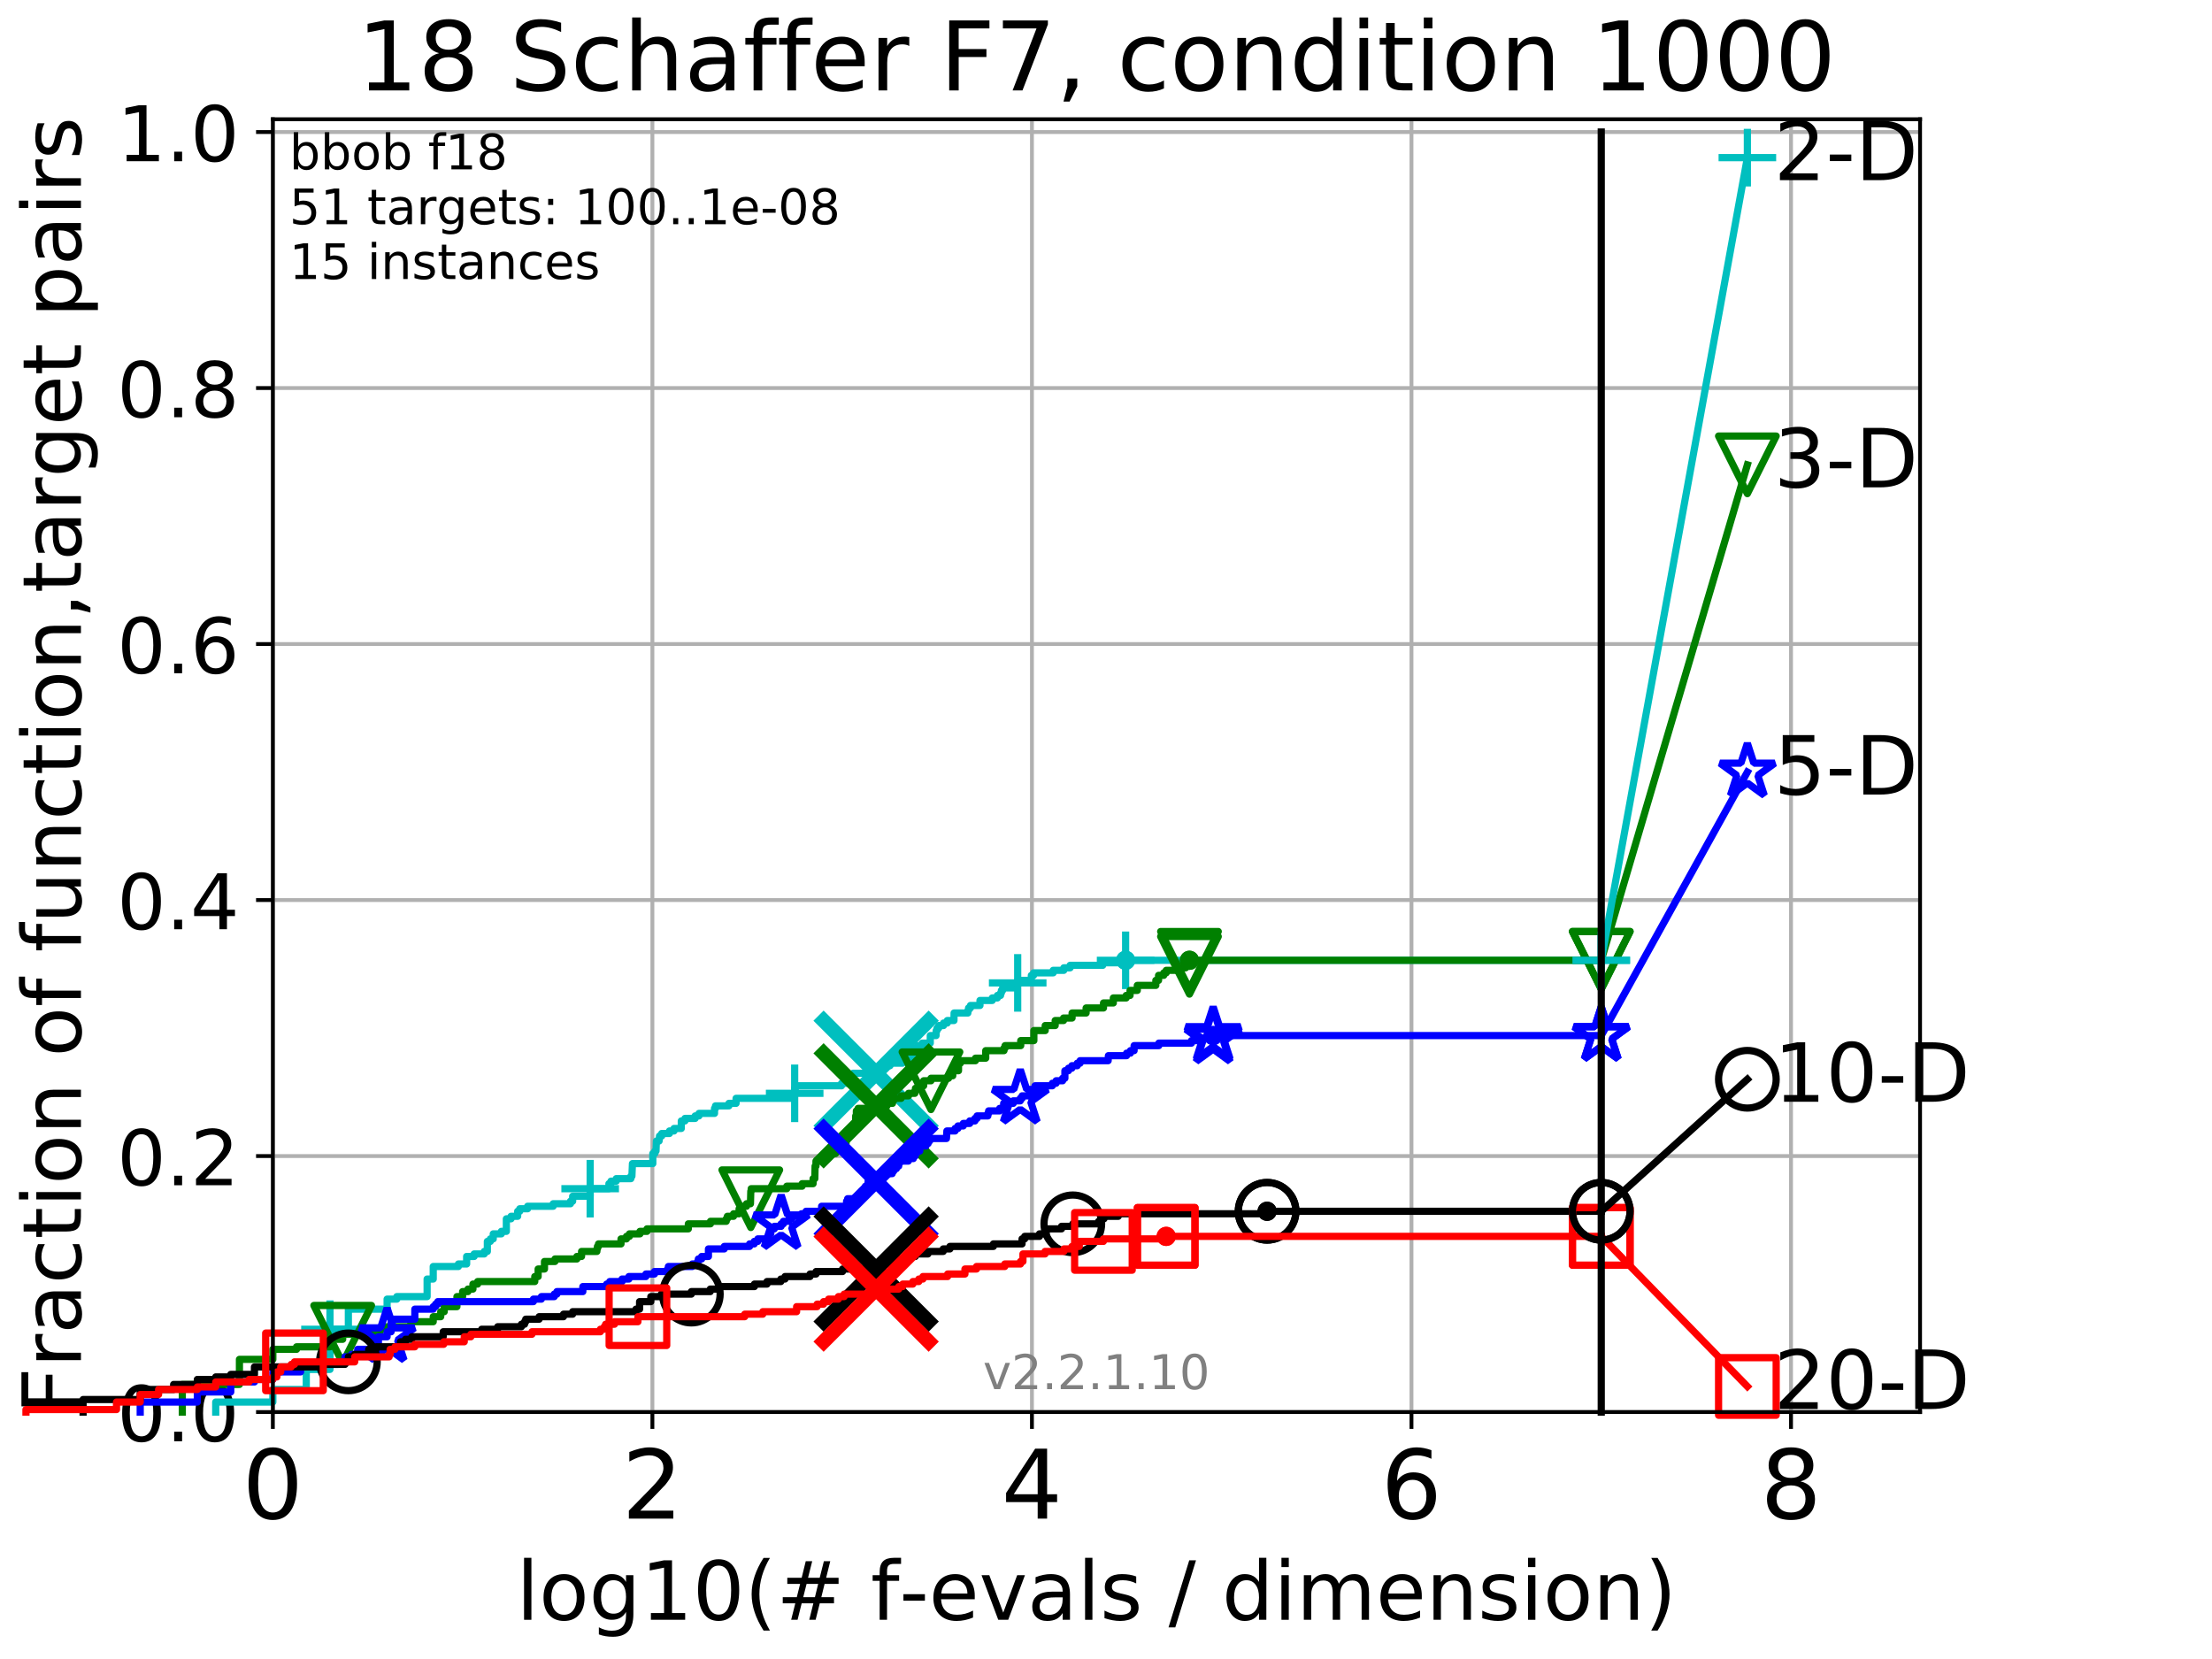 <?xml version="1.0" encoding="utf-8" standalone="no"?>
<!DOCTYPE svg PUBLIC "-//W3C//DTD SVG 1.1//EN"
  "http://www.w3.org/Graphics/SVG/1.1/DTD/svg11.dtd">
<!-- Created with matplotlib (http://matplotlib.org/) -->
<svg height="345.6pt" version="1.1" viewBox="0 0 460.8 345.6" width="460.8pt" xmlns="http://www.w3.org/2000/svg" xmlns:xlink="http://www.w3.org/1999/xlink">
 <defs>
  <style type="text/css">
*{stroke-linecap:butt;stroke-linejoin:round;}
  </style>
 </defs>
 <g id="figure_1">
  <g id="patch_1">
   <path d="M 0 345.6 
L 460.8 345.6 
L 460.8 0 
L 0 0 
z
" style="fill:#ffffff;"/>
  </g>
  <g id="axes_1">
   <g id="patch_2">
    <path d="M 56.84 294.16 
L 399.984 294.16 
L 399.984 24.84 
L 56.84 24.84 
z
" style="fill:#ffffff;"/>
   </g>
   <g id="matplotlib.axis_1">
    <g id="xtick_1">
     <g id="line2d_1">
      <path clip-path="url(#p848b681fea)" d="M 56.84 294.16 
L 56.84 24.84 
" style="fill:none;stroke:#b0b0b0;stroke-linecap:square;stroke-width:0.8;"/>
     </g>
     <g id="line2d_2">
      <defs>
       <path d="M 0 0 
L 0 3.5 
" id="m847c1ed8d9" style="stroke:#000000;stroke-width:0.8;"/>
      </defs>
      <g>
       <use style="stroke:#000000;stroke-width:0.8;" x="56.84" xlink:href="#m847c1ed8d9" y="294.16"/>
      </g>
     </g>
     <g id="text_1">
      <!-- 0 -->
      <defs>
       <path d="M 31.781 66.406 
Q 24.172 66.406 20.328 58.906 
Q 16.5 51.422 16.5 36.375 
Q 16.5 21.391 20.328 13.891 
Q 24.172 6.391 31.781 6.391 
Q 39.453 6.391 43.281 13.891 
Q 47.125 21.391 47.125 36.375 
Q 47.125 51.422 43.281 58.906 
Q 39.453 66.406 31.781 66.406 
z
M 31.781 74.219 
Q 44.047 74.219 50.516 64.516 
Q 56.984 54.828 56.984 36.375 
Q 56.984 17.969 50.516 8.266 
Q 44.047 -1.422 31.781 -1.422 
Q 19.531 -1.422 13.062 8.266 
Q 6.594 17.969 6.594 36.375 
Q 6.594 54.828 13.062 64.516 
Q 19.531 74.219 31.781 74.219 
z
" id="DejaVuSans-30"/>
      </defs>
      <g transform="translate(50.477 316.357)scale(0.2 -0.2)">
       <use xlink:href="#DejaVuSans-30"/>
      </g>
     </g>
    </g>
    <g id="xtick_2">
     <g id="line2d_3">
      <path clip-path="url(#p848b681fea)" d="M 135.905 294.16 
L 135.905 24.84 
" style="fill:none;stroke:#b0b0b0;stroke-linecap:square;stroke-width:0.8;"/>
     </g>
     <g id="line2d_4">
      <g>
       <use style="stroke:#000000;stroke-width:0.8;" x="135.905" xlink:href="#m847c1ed8d9" y="294.16"/>
      </g>
     </g>
     <g id="text_2">
      <!-- 2 -->
      <defs>
       <path d="M 19.188 8.297 
L 53.609 8.297 
L 53.609 0 
L 7.328 0 
L 7.328 8.297 
Q 12.938 14.109 22.625 23.891 
Q 32.328 33.688 34.812 36.531 
Q 39.547 41.844 41.422 45.531 
Q 43.312 49.219 43.312 52.781 
Q 43.312 58.594 39.234 62.25 
Q 35.156 65.922 28.609 65.922 
Q 23.969 65.922 18.812 64.312 
Q 13.672 62.703 7.812 59.422 
L 7.812 69.391 
Q 13.766 71.781 18.938 73 
Q 24.125 74.219 28.422 74.219 
Q 39.75 74.219 46.484 68.547 
Q 53.219 62.891 53.219 53.422 
Q 53.219 48.922 51.531 44.891 
Q 49.859 40.875 45.406 35.406 
Q 44.188 33.984 37.641 27.219 
Q 31.109 20.453 19.188 8.297 
z
" id="DejaVuSans-32"/>
      </defs>
      <g transform="translate(129.543 316.357)scale(0.2 -0.2)">
       <use xlink:href="#DejaVuSans-32"/>
      </g>
     </g>
    </g>
    <g id="xtick_3">
     <g id="line2d_5">
      <path clip-path="url(#p848b681fea)" d="M 214.971 294.16 
L 214.971 24.84 
" style="fill:none;stroke:#b0b0b0;stroke-linecap:square;stroke-width:0.8;"/>
     </g>
     <g id="line2d_6">
      <g>
       <use style="stroke:#000000;stroke-width:0.8;" x="214.971" xlink:href="#m847c1ed8d9" y="294.16"/>
      </g>
     </g>
     <g id="text_3">
      <!-- 4 -->
      <defs>
       <path d="M 37.797 64.312 
L 12.891 25.391 
L 37.797 25.391 
z
M 35.203 72.906 
L 47.609 72.906 
L 47.609 25.391 
L 58.016 25.391 
L 58.016 17.188 
L 47.609 17.188 
L 47.609 0 
L 37.797 0 
L 37.797 17.188 
L 4.891 17.188 
L 4.891 26.703 
z
" id="DejaVuSans-34"/>
      </defs>
      <g transform="translate(208.608 316.357)scale(0.2 -0.2)">
       <use xlink:href="#DejaVuSans-34"/>
      </g>
     </g>
    </g>
    <g id="xtick_4">
     <g id="line2d_7">
      <path clip-path="url(#p848b681fea)" d="M 294.036 294.16 
L 294.036 24.84 
" style="fill:none;stroke:#b0b0b0;stroke-linecap:square;stroke-width:0.8;"/>
     </g>
     <g id="line2d_8">
      <g>
       <use style="stroke:#000000;stroke-width:0.8;" x="294.036" xlink:href="#m847c1ed8d9" y="294.16"/>
      </g>
     </g>
     <g id="text_4">
      <!-- 6 -->
      <defs>
       <path d="M 33.016 40.375 
Q 26.375 40.375 22.484 35.828 
Q 18.609 31.297 18.609 23.391 
Q 18.609 15.531 22.484 10.953 
Q 26.375 6.391 33.016 6.391 
Q 39.656 6.391 43.531 10.953 
Q 47.406 15.531 47.406 23.391 
Q 47.406 31.297 43.531 35.828 
Q 39.656 40.375 33.016 40.375 
z
M 52.594 71.297 
L 52.594 62.312 
Q 48.875 64.062 45.094 64.984 
Q 41.312 65.922 37.594 65.922 
Q 27.828 65.922 22.672 59.328 
Q 17.531 52.734 16.797 39.406 
Q 19.672 43.656 24.016 45.922 
Q 28.375 48.188 33.594 48.188 
Q 44.578 48.188 50.953 41.516 
Q 57.328 34.859 57.328 23.391 
Q 57.328 12.156 50.688 5.359 
Q 44.047 -1.422 33.016 -1.422 
Q 20.359 -1.422 13.672 8.266 
Q 6.984 17.969 6.984 36.375 
Q 6.984 53.656 15.188 63.938 
Q 23.391 74.219 37.203 74.219 
Q 40.922 74.219 44.703 73.484 
Q 48.484 72.75 52.594 71.297 
z
" id="DejaVuSans-36"/>
      </defs>
      <g transform="translate(287.674 316.357)scale(0.2 -0.2)">
       <use xlink:href="#DejaVuSans-36"/>
      </g>
     </g>
    </g>
    <g id="xtick_5">
     <g id="line2d_9">
      <path clip-path="url(#p848b681fea)" d="M 373.102 294.16 
L 373.102 24.84 
" style="fill:none;stroke:#b0b0b0;stroke-linecap:square;stroke-width:0.8;"/>
     </g>
     <g id="line2d_10">
      <g>
       <use style="stroke:#000000;stroke-width:0.8;" x="373.102" xlink:href="#m847c1ed8d9" y="294.16"/>
      </g>
     </g>
     <g id="text_5">
      <!-- 8 -->
      <defs>
       <path d="M 31.781 34.625 
Q 24.75 34.625 20.719 30.859 
Q 16.703 27.094 16.703 20.516 
Q 16.703 13.922 20.719 10.156 
Q 24.75 6.391 31.781 6.391 
Q 38.812 6.391 42.859 10.172 
Q 46.922 13.969 46.922 20.516 
Q 46.922 27.094 42.891 30.859 
Q 38.875 34.625 31.781 34.625 
z
M 21.922 38.812 
Q 15.578 40.375 12.031 44.719 
Q 8.5 49.078 8.5 55.328 
Q 8.5 64.062 14.719 69.141 
Q 20.953 74.219 31.781 74.219 
Q 42.672 74.219 48.875 69.141 
Q 55.078 64.062 55.078 55.328 
Q 55.078 49.078 51.531 44.719 
Q 48 40.375 41.703 38.812 
Q 48.828 37.156 52.797 32.312 
Q 56.781 27.484 56.781 20.516 
Q 56.781 9.906 50.312 4.234 
Q 43.844 -1.422 31.781 -1.422 
Q 19.734 -1.422 13.25 4.234 
Q 6.781 9.906 6.781 20.516 
Q 6.781 27.484 10.781 32.312 
Q 14.797 37.156 21.922 38.812 
z
M 18.312 54.391 
Q 18.312 48.734 21.844 45.562 
Q 25.391 42.391 31.781 42.391 
Q 38.141 42.391 41.719 45.562 
Q 45.312 48.734 45.312 54.391 
Q 45.312 60.062 41.719 63.234 
Q 38.141 66.406 31.781 66.406 
Q 25.391 66.406 21.844 63.234 
Q 18.312 60.062 18.312 54.391 
z
" id="DejaVuSans-38"/>
      </defs>
      <g transform="translate(366.739 316.357)scale(0.2 -0.2)">
       <use xlink:href="#DejaVuSans-38"/>
      </g>
     </g>
    </g>
    <g id="text_6">
     <!-- log10(# f-evals / dimension) -->
     <defs>
      <path d="M 9.422 75.984 
L 18.406 75.984 
L 18.406 0 
L 9.422 0 
z
" id="DejaVuSans-6c"/>
      <path d="M 30.609 48.391 
Q 23.391 48.391 19.188 42.75 
Q 14.984 37.109 14.984 27.297 
Q 14.984 17.484 19.156 11.844 
Q 23.344 6.203 30.609 6.203 
Q 37.797 6.203 41.984 11.859 
Q 46.188 17.531 46.188 27.297 
Q 46.188 37.016 41.984 42.703 
Q 37.797 48.391 30.609 48.391 
z
M 30.609 56 
Q 42.328 56 49.016 48.375 
Q 55.719 40.766 55.719 27.297 
Q 55.719 13.875 49.016 6.219 
Q 42.328 -1.422 30.609 -1.422 
Q 18.844 -1.422 12.172 6.219 
Q 5.516 13.875 5.516 27.297 
Q 5.516 40.766 12.172 48.375 
Q 18.844 56 30.609 56 
z
" id="DejaVuSans-6f"/>
      <path d="M 45.406 27.984 
Q 45.406 37.75 41.375 43.109 
Q 37.359 48.484 30.078 48.484 
Q 22.859 48.484 18.828 43.109 
Q 14.797 37.75 14.797 27.984 
Q 14.797 18.266 18.828 12.891 
Q 22.859 7.516 30.078 7.516 
Q 37.359 7.516 41.375 12.891 
Q 45.406 18.266 45.406 27.984 
z
M 54.391 6.781 
Q 54.391 -7.172 48.188 -13.984 
Q 42 -20.797 29.203 -20.797 
Q 24.469 -20.797 20.266 -20.094 
Q 16.062 -19.391 12.109 -17.922 
L 12.109 -9.188 
Q 16.062 -11.328 19.922 -12.344 
Q 23.781 -13.375 27.781 -13.375 
Q 36.625 -13.375 41.016 -8.766 
Q 45.406 -4.156 45.406 5.172 
L 45.406 9.625 
Q 42.625 4.781 38.281 2.391 
Q 33.938 0 27.875 0 
Q 17.828 0 11.672 7.656 
Q 5.516 15.328 5.516 27.984 
Q 5.516 40.672 11.672 48.328 
Q 17.828 56 27.875 56 
Q 33.938 56 38.281 53.609 
Q 42.625 51.219 45.406 46.391 
L 45.406 54.688 
L 54.391 54.688 
z
" id="DejaVuSans-67"/>
      <path d="M 12.406 8.297 
L 28.516 8.297 
L 28.516 63.922 
L 10.984 60.406 
L 10.984 69.391 
L 28.422 72.906 
L 38.281 72.906 
L 38.281 8.297 
L 54.391 8.297 
L 54.391 0 
L 12.406 0 
z
" id="DejaVuSans-31"/>
      <path d="M 31 75.875 
Q 24.469 64.656 21.281 53.656 
Q 18.109 42.672 18.109 31.391 
Q 18.109 20.125 21.312 9.062 
Q 24.516 -2 31 -13.188 
L 23.188 -13.188 
Q 15.875 -1.703 12.234 9.375 
Q 8.594 20.453 8.594 31.391 
Q 8.594 42.281 12.203 53.312 
Q 15.828 64.359 23.188 75.875 
z
" id="DejaVuSans-28"/>
      <path d="M 51.125 44 
L 36.922 44 
L 32.812 27.688 
L 47.125 27.688 
z
M 43.797 71.781 
L 38.719 51.516 
L 52.984 51.516 
L 58.109 71.781 
L 65.922 71.781 
L 60.891 51.516 
L 76.125 51.516 
L 76.125 44 
L 58.984 44 
L 54.984 27.688 
L 70.516 27.688 
L 70.516 20.219 
L 53.078 20.219 
L 48 0 
L 40.188 0 
L 45.219 20.219 
L 30.906 20.219 
L 25.875 0 
L 18.016 0 
L 23.094 20.219 
L 7.719 20.219 
L 7.719 27.688 
L 24.906 27.688 
L 29 44 
L 13.281 44 
L 13.281 51.516 
L 30.906 51.516 
L 35.891 71.781 
z
" id="DejaVuSans-23"/>
      <path id="DejaVuSans-20"/>
      <path d="M 37.109 75.984 
L 37.109 68.5 
L 28.516 68.5 
Q 23.688 68.5 21.797 66.547 
Q 19.922 64.594 19.922 59.516 
L 19.922 54.688 
L 34.719 54.688 
L 34.719 47.703 
L 19.922 47.703 
L 19.922 0 
L 10.891 0 
L 10.891 47.703 
L 2.297 47.703 
L 2.297 54.688 
L 10.891 54.688 
L 10.891 58.5 
Q 10.891 67.625 15.141 71.797 
Q 19.391 75.984 28.609 75.984 
z
" id="DejaVuSans-66"/>
      <path d="M 4.891 31.391 
L 31.203 31.391 
L 31.203 23.391 
L 4.891 23.391 
z
" id="DejaVuSans-2d"/>
      <path d="M 56.203 29.594 
L 56.203 25.203 
L 14.891 25.203 
Q 15.484 15.922 20.484 11.062 
Q 25.484 6.203 34.422 6.203 
Q 39.594 6.203 44.453 7.469 
Q 49.312 8.734 54.109 11.281 
L 54.109 2.781 
Q 49.266 0.734 44.188 -0.344 
Q 39.109 -1.422 33.891 -1.422 
Q 20.797 -1.422 13.156 6.188 
Q 5.516 13.812 5.516 26.812 
Q 5.516 40.234 12.766 48.109 
Q 20.016 56 32.328 56 
Q 43.359 56 49.781 48.891 
Q 56.203 41.797 56.203 29.594 
z
M 47.219 32.234 
Q 47.125 39.594 43.094 43.984 
Q 39.062 48.391 32.422 48.391 
Q 24.906 48.391 20.391 44.141 
Q 15.875 39.891 15.188 32.172 
z
" id="DejaVuSans-65"/>
      <path d="M 2.984 54.688 
L 12.5 54.688 
L 29.594 8.797 
L 46.688 54.688 
L 56.203 54.688 
L 35.688 0 
L 23.484 0 
z
" id="DejaVuSans-76"/>
      <path d="M 34.281 27.484 
Q 23.391 27.484 19.188 25 
Q 14.984 22.516 14.984 16.5 
Q 14.984 11.719 18.141 8.906 
Q 21.297 6.109 26.703 6.109 
Q 34.188 6.109 38.703 11.406 
Q 43.219 16.703 43.219 25.484 
L 43.219 27.484 
z
M 52.203 31.203 
L 52.203 0 
L 43.219 0 
L 43.219 8.297 
Q 40.141 3.328 35.547 0.953 
Q 30.953 -1.422 24.312 -1.422 
Q 15.922 -1.422 10.953 3.297 
Q 6 8.016 6 15.922 
Q 6 25.141 12.172 29.828 
Q 18.359 34.516 30.609 34.516 
L 43.219 34.516 
L 43.219 35.406 
Q 43.219 41.609 39.141 45 
Q 35.062 48.391 27.688 48.391 
Q 23 48.391 18.547 47.266 
Q 14.109 46.141 10.016 43.891 
L 10.016 52.203 
Q 14.938 54.109 19.578 55.047 
Q 24.219 56 28.609 56 
Q 40.484 56 46.344 49.844 
Q 52.203 43.703 52.203 31.203 
z
" id="DejaVuSans-61"/>
      <path d="M 44.281 53.078 
L 44.281 44.578 
Q 40.484 46.531 36.375 47.5 
Q 32.281 48.484 27.875 48.484 
Q 21.188 48.484 17.844 46.438 
Q 14.5 44.391 14.5 40.281 
Q 14.5 37.156 16.891 35.375 
Q 19.281 33.594 26.516 31.984 
L 29.594 31.297 
Q 39.156 29.25 43.188 25.516 
Q 47.219 21.781 47.219 15.094 
Q 47.219 7.469 41.188 3.016 
Q 35.156 -1.422 24.609 -1.422 
Q 20.219 -1.422 15.453 -0.562 
Q 10.688 0.297 5.422 2 
L 5.422 11.281 
Q 10.406 8.688 15.234 7.391 
Q 20.062 6.109 24.812 6.109 
Q 31.156 6.109 34.562 8.281 
Q 37.984 10.453 37.984 14.406 
Q 37.984 18.062 35.516 20.016 
Q 33.062 21.969 24.703 23.781 
L 21.578 24.516 
Q 13.234 26.266 9.516 29.906 
Q 5.812 33.547 5.812 39.891 
Q 5.812 47.609 11.281 51.797 
Q 16.75 56 26.812 56 
Q 31.781 56 36.172 55.266 
Q 40.578 54.547 44.281 53.078 
z
" id="DejaVuSans-73"/>
      <path d="M 25.391 72.906 
L 33.688 72.906 
L 8.297 -9.281 
L 0 -9.281 
z
" id="DejaVuSans-2f"/>
      <path d="M 45.406 46.391 
L 45.406 75.984 
L 54.391 75.984 
L 54.391 0 
L 45.406 0 
L 45.406 8.203 
Q 42.578 3.328 38.25 0.953 
Q 33.938 -1.422 27.875 -1.422 
Q 17.969 -1.422 11.734 6.484 
Q 5.516 14.406 5.516 27.297 
Q 5.516 40.188 11.734 48.094 
Q 17.969 56 27.875 56 
Q 33.938 56 38.25 53.625 
Q 42.578 51.266 45.406 46.391 
z
M 14.797 27.297 
Q 14.797 17.391 18.875 11.75 
Q 22.953 6.109 30.078 6.109 
Q 37.203 6.109 41.297 11.75 
Q 45.406 17.391 45.406 27.297 
Q 45.406 37.203 41.297 42.844 
Q 37.203 48.484 30.078 48.484 
Q 22.953 48.484 18.875 42.844 
Q 14.797 37.203 14.797 27.297 
z
" id="DejaVuSans-64"/>
      <path d="M 9.422 54.688 
L 18.406 54.688 
L 18.406 0 
L 9.422 0 
z
M 9.422 75.984 
L 18.406 75.984 
L 18.406 64.594 
L 9.422 64.594 
z
" id="DejaVuSans-69"/>
      <path d="M 52 44.188 
Q 55.375 50.25 60.062 53.125 
Q 64.75 56 71.094 56 
Q 79.641 56 84.281 50.016 
Q 88.922 44.047 88.922 33.016 
L 88.922 0 
L 79.891 0 
L 79.891 32.719 
Q 79.891 40.578 77.094 44.375 
Q 74.312 48.188 68.609 48.188 
Q 61.625 48.188 57.562 43.547 
Q 53.516 38.922 53.516 30.906 
L 53.516 0 
L 44.484 0 
L 44.484 32.719 
Q 44.484 40.625 41.703 44.406 
Q 38.922 48.188 33.109 48.188 
Q 26.219 48.188 22.156 43.531 
Q 18.109 38.875 18.109 30.906 
L 18.109 0 
L 9.078 0 
L 9.078 54.688 
L 18.109 54.688 
L 18.109 46.188 
Q 21.188 51.219 25.484 53.609 
Q 29.781 56 35.688 56 
Q 41.656 56 45.828 52.969 
Q 50 49.953 52 44.188 
z
" id="DejaVuSans-6d"/>
      <path d="M 54.891 33.016 
L 54.891 0 
L 45.906 0 
L 45.906 32.719 
Q 45.906 40.484 42.875 44.328 
Q 39.844 48.188 33.797 48.188 
Q 26.516 48.188 22.312 43.547 
Q 18.109 38.922 18.109 30.906 
L 18.109 0 
L 9.078 0 
L 9.078 54.688 
L 18.109 54.688 
L 18.109 46.188 
Q 21.344 51.125 25.703 53.562 
Q 30.078 56 35.797 56 
Q 45.219 56 50.047 50.172 
Q 54.891 44.344 54.891 33.016 
z
" id="DejaVuSans-6e"/>
      <path d="M 8.016 75.875 
L 15.828 75.875 
Q 23.141 64.359 26.781 53.312 
Q 30.422 42.281 30.422 31.391 
Q 30.422 20.453 26.781 9.375 
Q 23.141 -1.703 15.828 -13.188 
L 8.016 -13.188 
Q 14.5 -2 17.703 9.062 
Q 20.906 20.125 20.906 31.391 
Q 20.906 42.672 17.703 53.656 
Q 14.5 64.656 8.016 75.875 
z
" id="DejaVuSans-29"/>
     </defs>
     <g transform="translate(107.571 337.434)scale(0.17 -0.17)">
      <use xlink:href="#DejaVuSans-6c"/>
      <use x="27.783" xlink:href="#DejaVuSans-6f"/>
      <use x="88.965" xlink:href="#DejaVuSans-67"/>
      <use x="152.441" xlink:href="#DejaVuSans-31"/>
      <use x="216.064" xlink:href="#DejaVuSans-30"/>
      <use x="279.688" xlink:href="#DejaVuSans-28"/>
      <use x="318.701" xlink:href="#DejaVuSans-23"/>
      <use x="402.49" xlink:href="#DejaVuSans-20"/>
      <use x="434.277" xlink:href="#DejaVuSans-66"/>
      <use x="469.404" xlink:href="#DejaVuSans-2d"/>
      <use x="505.488" xlink:href="#DejaVuSans-65"/>
      <use x="567.012" xlink:href="#DejaVuSans-76"/>
      <use x="626.191" xlink:href="#DejaVuSans-61"/>
      <use x="687.471" xlink:href="#DejaVuSans-6c"/>
      <use x="715.254" xlink:href="#DejaVuSans-73"/>
      <use x="767.354" xlink:href="#DejaVuSans-20"/>
      <use x="799.141" xlink:href="#DejaVuSans-2f"/>
      <use x="832.832" xlink:href="#DejaVuSans-20"/>
      <use x="864.619" xlink:href="#DejaVuSans-64"/>
      <use x="928.096" xlink:href="#DejaVuSans-69"/>
      <use x="955.879" xlink:href="#DejaVuSans-6d"/>
      <use x="1053.291" xlink:href="#DejaVuSans-65"/>
      <use x="1114.814" xlink:href="#DejaVuSans-6e"/>
      <use x="1178.193" xlink:href="#DejaVuSans-73"/>
      <use x="1230.293" xlink:href="#DejaVuSans-69"/>
      <use x="1258.076" xlink:href="#DejaVuSans-6f"/>
      <use x="1319.258" xlink:href="#DejaVuSans-6e"/>
      <use x="1382.637" xlink:href="#DejaVuSans-29"/>
     </g>
    </g>
   </g>
   <g id="matplotlib.axis_2">
    <g id="ytick_1">
     <g id="line2d_11">
      <path clip-path="url(#p848b681fea)" d="M 56.84 294.16 
L 399.984 294.16 
" style="fill:none;stroke:#b0b0b0;stroke-linecap:square;stroke-width:0.8;"/>
     </g>
     <g id="line2d_12">
      <defs>
       <path d="M 0 0 
L -3.5 0 
" id="m460db7ef5e" style="stroke:#000000;stroke-width:0.8;"/>
      </defs>
      <g>
       <use style="stroke:#000000;stroke-width:0.8;" x="56.84" xlink:href="#m460db7ef5e" y="294.16"/>
      </g>
     </g>
     <g id="text_7">
      <!-- 0.0 -->
      <defs>
       <path d="M 10.688 12.406 
L 21 12.406 
L 21 0 
L 10.688 0 
z
" id="DejaVuSans-2e"/>
      </defs>
      <g transform="translate(24.395 300.239)scale(0.16 -0.16)">
       <use xlink:href="#DejaVuSans-30"/>
       <use x="63.623" xlink:href="#DejaVuSans-2e"/>
       <use x="95.41" xlink:href="#DejaVuSans-30"/>
      </g>
     </g>
    </g>
    <g id="ytick_2">
     <g id="line2d_13">
      <path clip-path="url(#p848b681fea)" d="M 56.84 240.829 
L 399.984 240.829 
" style="fill:none;stroke:#b0b0b0;stroke-linecap:square;stroke-width:0.8;"/>
     </g>
     <g id="line2d_14">
      <g>
       <use style="stroke:#000000;stroke-width:0.8;" x="56.84" xlink:href="#m460db7ef5e" y="240.829"/>
      </g>
     </g>
     <g id="text_8">
      <!-- 0.2 -->
      <g transform="translate(24.395 246.908)scale(0.16 -0.16)">
       <use xlink:href="#DejaVuSans-30"/>
       <use x="63.623" xlink:href="#DejaVuSans-2e"/>
       <use x="95.41" xlink:href="#DejaVuSans-32"/>
      </g>
     </g>
    </g>
    <g id="ytick_3">
     <g id="line2d_15">
      <path clip-path="url(#p848b681fea)" d="M 56.84 187.499 
L 399.984 187.499 
" style="fill:none;stroke:#b0b0b0;stroke-linecap:square;stroke-width:0.8;"/>
     </g>
     <g id="line2d_16">
      <g>
       <use style="stroke:#000000;stroke-width:0.8;" x="56.84" xlink:href="#m460db7ef5e" y="187.499"/>
      </g>
     </g>
     <g id="text_9">
      <!-- 0.4 -->
      <g transform="translate(24.395 193.577)scale(0.16 -0.16)">
       <use xlink:href="#DejaVuSans-30"/>
       <use x="63.623" xlink:href="#DejaVuSans-2e"/>
       <use x="95.41" xlink:href="#DejaVuSans-34"/>
      </g>
     </g>
    </g>
    <g id="ytick_4">
     <g id="line2d_17">
      <path clip-path="url(#p848b681fea)" d="M 56.84 134.168 
L 399.984 134.168 
" style="fill:none;stroke:#b0b0b0;stroke-linecap:square;stroke-width:0.8;"/>
     </g>
     <g id="line2d_18">
      <g>
       <use style="stroke:#000000;stroke-width:0.8;" x="56.84" xlink:href="#m460db7ef5e" y="134.168"/>
      </g>
     </g>
     <g id="text_10">
      <!-- 0.6 -->
      <g transform="translate(24.395 140.247)scale(0.16 -0.16)">
       <use xlink:href="#DejaVuSans-30"/>
       <use x="63.623" xlink:href="#DejaVuSans-2e"/>
       <use x="95.41" xlink:href="#DejaVuSans-36"/>
      </g>
     </g>
    </g>
    <g id="ytick_5">
     <g id="line2d_19">
      <path clip-path="url(#p848b681fea)" d="M 56.84 80.837 
L 399.984 80.837 
" style="fill:none;stroke:#b0b0b0;stroke-linecap:square;stroke-width:0.8;"/>
     </g>
     <g id="line2d_20">
      <g>
       <use style="stroke:#000000;stroke-width:0.8;" x="56.84" xlink:href="#m460db7ef5e" y="80.837"/>
      </g>
     </g>
     <g id="text_11">
      <!-- 0.8 -->
      <g transform="translate(24.395 86.916)scale(0.16 -0.16)">
       <use xlink:href="#DejaVuSans-30"/>
       <use x="63.623" xlink:href="#DejaVuSans-2e"/>
       <use x="95.41" xlink:href="#DejaVuSans-38"/>
      </g>
     </g>
    </g>
    <g id="ytick_6">
     <g id="line2d_21">
      <path clip-path="url(#p848b681fea)" d="M 56.84 27.507 
L 399.984 27.507 
" style="fill:none;stroke:#b0b0b0;stroke-linecap:square;stroke-width:0.8;"/>
     </g>
     <g id="line2d_22">
      <g>
       <use style="stroke:#000000;stroke-width:0.8;" x="56.84" xlink:href="#m460db7ef5e" y="27.507"/>
      </g>
     </g>
     <g id="text_12">
      <!-- 1.0 -->
      <g transform="translate(24.395 33.585)scale(0.16 -0.16)">
       <use xlink:href="#DejaVuSans-31"/>
       <use x="63.623" xlink:href="#DejaVuSans-2e"/>
       <use x="95.41" xlink:href="#DejaVuSans-30"/>
      </g>
     </g>
    </g>
    <g id="text_13">
     <!-- Fraction of function,target pairs -->
     <defs>
      <path d="M 9.812 72.906 
L 51.703 72.906 
L 51.703 64.594 
L 19.672 64.594 
L 19.672 43.109 
L 48.578 43.109 
L 48.578 34.812 
L 19.672 34.812 
L 19.672 0 
L 9.812 0 
z
" id="DejaVuSans-46"/>
      <path d="M 41.109 46.297 
Q 39.594 47.172 37.812 47.578 
Q 36.031 48 33.891 48 
Q 26.266 48 22.188 43.047 
Q 18.109 38.094 18.109 28.812 
L 18.109 0 
L 9.078 0 
L 9.078 54.688 
L 18.109 54.688 
L 18.109 46.188 
Q 20.953 51.172 25.484 53.578 
Q 30.031 56 36.531 56 
Q 37.453 56 38.578 55.875 
Q 39.703 55.766 41.062 55.516 
z
" id="DejaVuSans-72"/>
      <path d="M 48.781 52.594 
L 48.781 44.188 
Q 44.969 46.297 41.141 47.344 
Q 37.312 48.391 33.406 48.391 
Q 24.656 48.391 19.812 42.844 
Q 14.984 37.312 14.984 27.297 
Q 14.984 17.281 19.812 11.734 
Q 24.656 6.203 33.406 6.203 
Q 37.312 6.203 41.141 7.25 
Q 44.969 8.297 48.781 10.406 
L 48.781 2.094 
Q 45.016 0.344 40.984 -0.531 
Q 36.969 -1.422 32.422 -1.422 
Q 20.062 -1.422 12.781 6.344 
Q 5.516 14.109 5.516 27.297 
Q 5.516 40.672 12.859 48.328 
Q 20.219 56 33.016 56 
Q 37.156 56 41.109 55.141 
Q 45.062 54.297 48.781 52.594 
z
" id="DejaVuSans-63"/>
      <path d="M 18.312 70.219 
L 18.312 54.688 
L 36.812 54.688 
L 36.812 47.703 
L 18.312 47.703 
L 18.312 18.016 
Q 18.312 11.328 20.141 9.422 
Q 21.969 7.516 27.594 7.516 
L 36.812 7.516 
L 36.812 0 
L 27.594 0 
Q 17.188 0 13.234 3.875 
Q 9.281 7.766 9.281 18.016 
L 9.281 47.703 
L 2.688 47.703 
L 2.688 54.688 
L 9.281 54.688 
L 9.281 70.219 
z
" id="DejaVuSans-74"/>
      <path d="M 8.5 21.578 
L 8.5 54.688 
L 17.484 54.688 
L 17.484 21.922 
Q 17.484 14.156 20.5 10.266 
Q 23.531 6.391 29.594 6.391 
Q 36.859 6.391 41.078 11.031 
Q 45.312 15.672 45.312 23.688 
L 45.312 54.688 
L 54.297 54.688 
L 54.297 0 
L 45.312 0 
L 45.312 8.406 
Q 42.047 3.422 37.719 1 
Q 33.406 -1.422 27.688 -1.422 
Q 18.266 -1.422 13.375 4.438 
Q 8.5 10.297 8.5 21.578 
z
M 31.109 56 
z
" id="DejaVuSans-75"/>
      <path d="M 11.719 12.406 
L 22.016 12.406 
L 22.016 4 
L 14.016 -11.625 
L 7.719 -11.625 
L 11.719 4 
z
" id="DejaVuSans-2c"/>
      <path d="M 18.109 8.203 
L 18.109 -20.797 
L 9.078 -20.797 
L 9.078 54.688 
L 18.109 54.688 
L 18.109 46.391 
Q 20.953 51.266 25.266 53.625 
Q 29.594 56 35.594 56 
Q 45.562 56 51.781 48.094 
Q 58.016 40.188 58.016 27.297 
Q 58.016 14.406 51.781 6.484 
Q 45.562 -1.422 35.594 -1.422 
Q 29.594 -1.422 25.266 0.953 
Q 20.953 3.328 18.109 8.203 
z
M 48.688 27.297 
Q 48.688 37.203 44.609 42.844 
Q 40.531 48.484 33.406 48.484 
Q 26.266 48.484 22.188 42.844 
Q 18.109 37.203 18.109 27.297 
Q 18.109 17.391 22.188 11.75 
Q 26.266 6.109 33.406 6.109 
Q 40.531 6.109 44.609 11.75 
Q 48.688 17.391 48.688 27.297 
z
" id="DejaVuSans-70"/>
     </defs>
     <g transform="translate(16.86 294.639)rotate(-90)scale(0.17 -0.17)">
      <use xlink:href="#DejaVuSans-46"/>
      <use x="57.41" xlink:href="#DejaVuSans-72"/>
      <use x="98.523" xlink:href="#DejaVuSans-61"/>
      <use x="159.803" xlink:href="#DejaVuSans-63"/>
      <use x="214.783" xlink:href="#DejaVuSans-74"/>
      <use x="253.992" xlink:href="#DejaVuSans-69"/>
      <use x="281.775" xlink:href="#DejaVuSans-6f"/>
      <use x="342.957" xlink:href="#DejaVuSans-6e"/>
      <use x="406.336" xlink:href="#DejaVuSans-20"/>
      <use x="438.123" xlink:href="#DejaVuSans-6f"/>
      <use x="499.305" xlink:href="#DejaVuSans-66"/>
      <use x="534.51" xlink:href="#DejaVuSans-20"/>
      <use x="566.297" xlink:href="#DejaVuSans-66"/>
      <use x="601.502" xlink:href="#DejaVuSans-75"/>
      <use x="664.881" xlink:href="#DejaVuSans-6e"/>
      <use x="728.26" xlink:href="#DejaVuSans-63"/>
      <use x="783.24" xlink:href="#DejaVuSans-74"/>
      <use x="822.449" xlink:href="#DejaVuSans-69"/>
      <use x="850.232" xlink:href="#DejaVuSans-6f"/>
      <use x="911.414" xlink:href="#DejaVuSans-6e"/>
      <use x="974.793" xlink:href="#DejaVuSans-2c"/>
      <use x="1006.58" xlink:href="#DejaVuSans-74"/>
      <use x="1045.789" xlink:href="#DejaVuSans-61"/>
      <use x="1107.068" xlink:href="#DejaVuSans-72"/>
      <use x="1148.166" xlink:href="#DejaVuSans-67"/>
      <use x="1211.643" xlink:href="#DejaVuSans-65"/>
      <use x="1273.166" xlink:href="#DejaVuSans-74"/>
      <use x="1312.375" xlink:href="#DejaVuSans-20"/>
      <use x="1344.162" xlink:href="#DejaVuSans-70"/>
      <use x="1407.639" xlink:href="#DejaVuSans-61"/>
      <use x="1468.918" xlink:href="#DejaVuSans-69"/>
      <use x="1496.701" xlink:href="#DejaVuSans-72"/>
      <use x="1537.814" xlink:href="#DejaVuSans-73"/>
     </g>
    </g>
   </g>
   <g id="line2d_23">
    <defs>
     <path d="M 0 1.5 
C 0.398 1.5 0.779 1.342 1.061 1.061 
C 1.342 0.779 1.5 0.398 1.5 0 
C 1.5 -0.398 1.342 -0.779 1.061 -1.061 
C 0.779 -1.342 0.398 -1.5 0 -1.5 
C -0.398 -1.5 -0.779 -1.342 -1.061 -1.061 
C -1.342 -0.779 -1.5 -0.398 -1.5 0 
C -1.5 0.398 -1.342 0.779 -1.061 1.061 
C -0.779 1.342 -0.398 1.5 0 1.5 
z
" id="m0ff6473e2c" style="stroke:#00bfbf;"/>
    </defs>
    <g>
     <use style="fill:#00bfbf;stroke:#00bfbf;" x="234.488" xlink:href="#m0ff6473e2c" y="200.047"/>
     <use style="fill:#00bfbf;stroke:#00bfbf;" x="234.488" xlink:href="#m0ff6473e2c" y="200.047"/>
    </g>
   </g>
   <g id="line2d_24">
    <path d="M 44.939 294.16 
L 44.939 292.069 
L 56.84 292.069 
L 56.84 289.454 
L 63.801 289.454 
L 63.801 285.272 
L 68.741 285.272 
L 68.741 276.906 
L 72.572 276.906 
L 72.572 272.723 
L 80.641 272.723 
L 80.641 270.632 
L 82.663 270.632 
L 82.663 270.109 
L 88.977 270.109 
L 88.977 266.449 
L 90.249 266.449 
L 90.249 263.835 
L 95.492 263.835 
L 95.492 263.312 
L 97.21 263.312 
L 97.21 261.743 
L 98.772 261.743 
L 98.772 261.22 
L 100.877 261.22 
L 100.877 260.698 
L 101.525 260.698 
L 101.525 258.606 
L 102.15 258.606 
L 102.15 258.083 
L 102.752 258.083 
L 102.752 257.038 
L 104.442 257.038 
L 104.442 256.515 
L 105.483 256.515 
L 105.483 253.901 
L 106.464 253.901 
L 106.464 253.378 
L 107.839 253.378 
L 107.839 252.332 
L 108.273 252.332 
L 108.273 251.809 
L 109.91 251.809 
L 109.91 251.286 
L 115.235 251.286 
L 115.235 250.763 
L 118.835 250.763 
L 118.835 250.241 
L 119.293 250.241 
L 119.293 249.195 
L 122.943 249.195 
L 122.943 247.626 
L 126.847 247.626 
L 126.847 246.581 
L 127.278 246.581 
L 127.278 246.058 
L 128.377 246.058 
L 128.377 245.535 
L 131.418 245.535 
L 131.418 245.012 
L 131.64 245.012 
L 131.749 242.398 
L 135.991 242.398 
L 135.991 240.306 
L 136.413 240.306 
L 136.413 239.784 
L 136.661 239.784 
L 136.743 237.692 
L 137.306 237.692 
L 137.385 236.647 
L 137.851 236.647 
L 137.851 236.124 
L 139.46 236.124 
L 139.46 235.601 
L 140.41 235.601 
L 140.41 235.078 
L 141.926 235.078 
L 141.926 233.509 
L 142.694 233.509 
L 142.694 232.987 
L 144.813 232.987 
L 144.813 232.464 
L 145.611 232.464 
L 145.611 231.941 
L 148.847 231.941 
L 148.847 230.895 
L 149.048 230.895 
L 149.048 230.372 
L 151.842 230.372 
L 151.842 229.849 
L 153.336 229.849 
L 153.336 228.804 
L 164.779 228.804 
L 164.779 228.281 
L 165.499 228.281 
L 165.545 226.712 
L 165.727 226.712 
L 165.727 226.19 
L 175.309 226.19 
L 175.309 225.667 
L 177.338 225.667 
L 177.338 225.144 
L 177.536 225.144 
L 177.536 224.621 
L 177.733 224.621 
L 177.733 223.575 
L 183.04 223.575 
L 183.04 222.53 
L 183.662 222.53 
L 183.662 222.007 
L 185.396 222.007 
L 185.396 221.484 
L 187.996 221.484 
L 187.996 220.961 
L 189.764 220.961 
L 189.764 219.915 
L 190.275 219.915 
L 190.275 219.392 
L 190.565 219.392 
L 190.565 218.347 
L 191.187 218.347 
L 191.187 217.824 
L 192.105 217.824 
L 192.105 217.301 
L 193.792 217.301 
L 193.792 215.733 
L 194.998 215.733 
L 195.023 214.687 
L 195.203 214.687 
L 195.203 214.164 
L 195.552 214.164 
L 195.552 213.641 
L 196.555 213.641 
L 196.555 213.118 
L 197.337 213.118 
L 197.337 212.595 
L 198.73 212.595 
L 198.754 211.027 
L 201.618 211.027 
L 201.618 210.504 
L 201.767 210.504 
L 201.767 209.981 
L 202.163 209.981 
L 202.163 209.458 
L 204.147 209.458 
L 204.147 208.413 
L 206.709 208.413 
L 206.709 207.89 
L 207.778 207.89 
L 207.778 207.367 
L 208.434 207.367 
L 208.434 206.844 
L 208.608 206.844 
L 208.608 206.321 
L 208.866 206.321 
L 208.866 205.798 
L 211.327 205.798 
L 211.327 205.276 
L 212.004 205.276 
L 212.015 204.23 
L 214.838 204.23 
L 214.848 203.184 
L 215.316 203.184 
L 215.316 202.661 
L 219.4 202.661 
L 219.4 202.138 
L 221.609 202.138 
L 221.609 201.616 
L 222.926 201.616 
L 222.926 201.093 
L 229.726 201.093 
L 229.726 200.57 
L 234.488 200.57 
L 234.488 200.047 
L 333.569 200.047 
L 333.569 200.047 
" style="fill:none;stroke:#00bfbf;stroke-linecap:square;stroke-width:1.5;"/>
   </g>
   <g id="line2d_25">
    <defs>
     <path d="M -6 0 
L 6 0 
M 0 6 
L 0 -6 
" id="m2b0e90152e" style="stroke:#00bfbf;stroke-width:1.5;"/>
    </defs>
    <g>
     <use style="fill-opacity:0;stroke:#00bfbf;stroke-width:1.5;" x="68.741" xlink:href="#m2b0e90152e" y="276.906"/>
     <use style="fill-opacity:0;stroke:#00bfbf;stroke-width:1.5;" x="122.943" xlink:href="#m2b0e90152e" y="247.626"/>
     <use style="fill-opacity:0;stroke:#00bfbf;stroke-width:1.5;" x="165.545" xlink:href="#m2b0e90152e" y="227.758"/>
     <use style="fill-opacity:0;stroke:#00bfbf;stroke-width:1.5;" x="212.004" xlink:href="#m2b0e90152e" y="204.753"/>
     <use style="fill-opacity:0;stroke:#00bfbf;stroke-width:1.5;" x="234.488" xlink:href="#m2b0e90152e" y="200.047"/>
     <use style="fill-opacity:0;stroke:#00bfbf;stroke-width:1.5;" x="333.569" xlink:href="#m2b0e90152e" y="200.047"/>
    </g>
   </g>
   <g id="line2d_26">
    <path style="fill:none;stroke:#00bfbf;stroke-linecap:square;stroke-width:1.5;"/>
    <g/>
   </g>
   <g id="line2d_27">
    <path clip-path="url(#p848b681fea)" d="M 182.514 223.575 
" style="fill:none;stroke:#00bfbf;stroke-linecap:square;stroke-width:1.5;"/>
    <defs>
     <path d="M -12 12 
L 12 -12 
M -12 -12 
L 12 12 
" id="m51628b6e1c" style="stroke:#00bfbf;stroke-width:3;"/>
    </defs>
    <g clip-path="url(#p848b681fea)">
     <use style="fill:#00bfbf;stroke:#00bfbf;stroke-width:3;" x="182.514" xlink:href="#m51628b6e1c" y="223.575"/>
    </g>
   </g>
   <g id="line2d_28">
    <defs>
     <path d="M 0 1.5 
C 0.398 1.5 0.779 1.342 1.061 1.061 
C 1.342 0.779 1.5 0.398 1.5 0 
C 1.5 -0.398 1.342 -0.779 1.061 -1.061 
C 0.779 -1.342 0.398 -1.5 0 -1.5 
C -0.398 -1.5 -0.779 -1.342 -1.061 -1.061 
C -1.342 -0.779 -1.5 -0.398 -1.5 0 
C -1.5 0.398 -1.342 0.779 -1.061 1.061 
C -0.779 1.342 -0.398 1.5 0 1.5 
z
" id="m0bd076b096" style="stroke:#008000;"/>
    </defs>
    <g>
     <use style="fill:#008000;stroke:#008000;" x="247.786" xlink:href="#m0bd076b096" y="200.047"/>
     <use style="fill:#008000;stroke:#008000;" x="247.786" xlink:href="#m0bd076b096" y="200.047"/>
    </g>
   </g>
   <g id="line2d_29">
    <path d="M 37.978 294.16 
L 37.978 288.409 
L 49.879 288.409 
L 49.879 283.18 
L 56.84 283.18 
L 56.84 281.089 
L 61.779 281.089 
L 61.779 280.566 
L 68.741 280.566 
L 68.741 278.997 
L 71.387 278.997 
L 71.387 277.952 
L 77.511 277.952 
L 77.511 277.429 
L 79.147 277.429 
L 79.147 276.906 
L 80.641 276.906 
L 80.641 276.383 
L 85.58 276.383 
L 85.58 275.337 
L 90.249 275.337 
L 90.249 274.292 
L 91.811 274.292 
L 91.811 273.246 
L 92.542 273.246 
L 92.542 272.2 
L 95.188 272.2 
L 95.188 270.109 
L 96.373 270.109 
L 96.373 269.063 
L 97.481 269.063 
L 97.481 268.54 
L 98.522 268.54 
L 98.522 267.495 
L 99.503 267.495 
L 99.503 266.972 
L 111.404 266.972 
L 111.404 265.926 
L 112.104 265.926 
L 112.104 264.358 
L 113.426 264.358 
L 113.426 262.789 
L 115.612 262.789 
L 115.612 262.266 
L 120.174 262.266 
L 120.174 261.743 
L 121.147 261.743 
L 121.147 260.698 
L 124.345 260.698 
L 124.345 260.175 
L 124.457 260.175 
L 124.457 259.652 
L 124.678 259.652 
L 124.678 259.129 
L 129.368 259.129 
L 129.368 258.083 
L 130.502 258.083 
L 130.502 257.561 
L 131.118 257.561 
L 131.118 257.038 
L 133.316 257.038 
L 133.316 256.515 
L 134.782 256.515 
L 134.782 255.992 
L 143.393 255.992 
L 143.393 254.946 
L 148.005 254.946 
L 148.005 254.423 
L 151.29 254.423 
L 151.29 253.901 
L 151.522 253.901 
L 151.522 253.378 
L 152.809 253.378 
L 152.809 252.855 
L 153.967 252.855 
L 153.967 251.809 
L 154.244 251.809 
L 154.244 251.286 
L 155.514 251.286 
L 155.514 250.763 
L 156.334 250.763 
L 156.404 248.149 
L 156.49 248.149 
L 156.49 247.626 
L 163.9 247.626 
L 163.9 247.104 
L 167.101 247.104 
L 167.101 246.581 
L 169.38 246.581 
L 169.38 245.535 
L 169.742 245.535 
L 169.798 242.921 
L 169.98 242.921 
L 169.98 241.875 
L 171.721 241.875 
L 171.742 240.306 
L 174.062 240.306 
L 174.062 239.784 
L 175.682 239.784 
L 175.682 238.738 
L 175.979 238.738 
L 175.979 238.215 
L 176.243 238.215 
L 176.243 236.647 
L 176.39 236.647 
L 176.39 236.124 
L 176.807 236.124 
L 176.807 235.601 
L 178.119 235.601 
L 178.119 234.555 
L 178.241 234.555 
L 178.256 232.464 
L 178.396 232.464 
L 178.396 231.418 
L 178.758 231.418 
L 178.758 230.895 
L 181.547 230.895 
L 181.547 230.372 
L 184.776 230.372 
L 184.776 229.849 
L 185.923 229.849 
L 185.923 229.327 
L 186.145 229.327 
L 186.145 228.804 
L 187.724 228.804 
L 187.724 228.281 
L 189.267 228.281 
L 189.267 227.758 
L 190.576 227.758 
L 190.576 227.235 
L 190.703 227.235 
L 190.703 226.712 
L 191.624 226.712 
L 191.624 226.19 
L 192.417 226.19 
L 192.417 225.144 
L 193.938 225.144 
L 193.938 224.621 
L 197.607 224.621 
L 197.607 224.098 
L 198.477 224.098 
L 198.477 223.052 
L 199.676 223.052 
L 199.676 221.484 
L 200.07 221.484 
L 200.07 220.961 
L 203.209 220.961 
L 203.209 220.438 
L 205.345 220.438 
L 205.345 218.87 
L 209.146 218.87 
L 209.146 218.347 
L 209.375 218.347 
L 209.375 217.824 
L 212.636 217.824 
L 212.636 216.778 
L 215.375 216.778 
L 215.375 214.687 
L 217.737 214.687 
L 217.737 213.641 
L 219.813 213.641 
L 219.813 212.595 
L 221.554 212.595 
L 221.554 212.073 
L 223.336 212.073 
L 223.336 211.027 
L 226.258 211.027 
L 226.258 209.981 
L 229.878 209.981 
L 229.878 208.935 
L 231.927 208.935 
L 231.927 207.89 
L 234.604 207.89 
L 234.604 207.367 
L 235.411 207.367 
L 235.411 206.321 
L 236.919 206.321 
L 236.919 205.276 
L 240.782 205.276 
L 240.782 204.23 
L 241.349 204.23 
L 241.349 203.184 
L 242.43 203.184 
L 242.43 202.661 
L 242.946 202.661 
L 242.946 202.138 
L 245.316 202.138 
L 245.316 201.616 
L 247.001 201.616 
L 247.001 201.093 
L 247.786 201.093 
L 247.786 200.047 
L 333.569 200.047 
L 333.569 200.047 
" style="fill:none;stroke:#008000;stroke-linecap:square;stroke-width:1.5;"/>
   </g>
   <g id="line2d_30">
    <defs>
     <path d="M -0 6 
L 6 -6 
L -6 -6 
z
" id="m57d476c80f" style="stroke:#008000;stroke-linejoin:miter;stroke-width:1.5;"/>
    </defs>
    <g>
     <use style="fill-opacity:0;stroke:#008000;stroke-linejoin:miter;stroke-width:1.5;" x="71.387" xlink:href="#m57d476c80f" y="277.952"/>
     <use style="fill-opacity:0;stroke:#008000;stroke-linejoin:miter;stroke-width:1.5;" x="156.404" xlink:href="#m57d476c80f" y="249.718"/>
     <use style="fill-opacity:0;stroke:#008000;stroke-linejoin:miter;stroke-width:1.5;" x="193.938" xlink:href="#m57d476c80f" y="225.144"/>
     <use style="fill-opacity:0;stroke:#008000;stroke-linejoin:miter;stroke-width:1.5;" x="247.786" xlink:href="#m57d476c80f" y="201.093"/>
     <use style="fill-opacity:0;stroke:#008000;stroke-linejoin:miter;stroke-width:1.5;" x="247.786" xlink:href="#m57d476c80f" y="200.047"/>
     <use style="fill-opacity:0;stroke:#008000;stroke-linejoin:miter;stroke-width:1.5;" x="333.569" xlink:href="#m57d476c80f" y="200.047"/>
    </g>
   </g>
   <g id="line2d_31">
    <path style="fill:none;stroke:#008000;stroke-linecap:square;stroke-width:1.5;"/>
    <g/>
   </g>
   <g id="line2d_32">
    <path clip-path="url(#p848b681fea)" d="M 182.514 230.372 
" style="fill:none;stroke:#008000;stroke-linecap:square;stroke-width:1.5;"/>
    <defs>
     <path d="M -12 12 
L 12 -12 
M -12 -12 
L 12 12 
" id="m29bd969e9f" style="stroke:#008000;stroke-width:3;"/>
    </defs>
    <g clip-path="url(#p848b681fea)">
     <use style="fill:#008000;stroke:#008000;stroke-width:3;" x="182.514" xlink:href="#m29bd969e9f" y="230.372"/>
    </g>
   </g>
   <g id="line2d_33">
    <defs>
     <path d="M 0 1.5 
C 0.398 1.5 0.779 1.342 1.061 1.061 
C 1.342 0.779 1.5 0.398 1.5 0 
C 1.5 -0.398 1.342 -0.779 1.061 -1.061 
C 0.779 -1.342 0.398 -1.5 0 -1.5 
C -0.398 -1.5 -0.779 -1.342 -1.061 -1.061 
C -1.342 -0.779 -1.5 -0.398 -1.5 0 
C -1.5 0.398 -1.342 0.779 -1.061 1.061 
C -0.779 1.342 -0.398 1.5 0 1.5 
z
" id="m085133722f" style="stroke:#0000ff;"/>
    </defs>
    <g>
     <use style="fill:#0000ff;stroke:#0000ff;" x="252.722" xlink:href="#m085133722f" y="215.733"/>
     <use style="fill:#0000ff;stroke:#0000ff;" x="252.722" xlink:href="#m085133722f" y="215.733"/>
    </g>
   </g>
   <g id="line2d_34">
    <path d="M 29.208 294.16 
L 29.208 292.069 
L 41.108 292.069 
L 41.108 289.977 
L 48.07 289.977 
L 48.07 287.886 
L 53.009 287.886 
L 53.009 287.363 
L 56.84 287.363 
L 56.84 285.794 
L 62.617 285.794 
L 62.617 284.226 
L 70.377 284.226 
L 70.377 283.703 
L 71.871 283.703 
L 71.871 282.657 
L 73.245 282.657 
L 73.245 282.134 
L 74.517 282.134 
L 74.517 281.089 
L 77.851 281.089 
L 77.851 280.043 
L 78.832 280.043 
L 78.832 278.475 
L 80.641 278.475 
L 80.641 277.429 
L 81.479 277.429 
L 81.479 274.815 
L 86.418 274.815 
L 86.418 272.723 
L 90.249 272.723 
L 90.249 272.2 
L 90.733 272.2 
L 90.733 271.677 
L 91.203 271.677 
L 91.203 271.155 
L 111.115 271.155 
L 111.115 270.632 
L 112.778 270.632 
L 112.778 270.109 
L 115.462 270.109 
L 115.462 269.586 
L 116.018 269.586 
L 116.018 269.063 
L 121.415 269.063 
L 121.415 268.018 
L 126.375 268.018 
L 126.375 267.495 
L 127.02 267.495 
L 127.02 266.972 
L 129.584 266.972 
L 129.584 266.449 
L 131.012 266.449 
L 131.012 265.926 
L 134.548 265.926 
L 134.548 265.403 
L 136.346 265.403 
L 136.346 264.88 
L 139.064 264.88 
L 139.064 264.358 
L 139.235 264.358 
L 139.235 263.835 
L 144.209 263.835 
L 144.209 263.312 
L 145.316 263.312 
L 145.316 262.789 
L 145.474 262.789 
L 145.474 262.266 
L 146.168 262.266 
L 146.168 261.743 
L 147.581 261.743 
L 147.581 260.175 
L 150.879 260.175 
L 150.879 259.652 
L 156.152 259.652 
L 156.152 259.129 
L 157.127 259.129 
L 157.127 258.606 
L 157.869 258.606 
L 157.869 258.083 
L 160.214 258.083 
L 160.247 257.038 
L 160.577 257.038 
L 160.577 255.992 
L 161.304 255.992 
L 161.304 255.469 
L 162.722 255.469 
L 162.722 254.946 
L 163.191 254.946 
L 163.191 254.423 
L 164.388 254.423 
L 164.388 253.901 
L 164.941 253.901 
L 164.941 253.378 
L 166.94 253.378 
L 166.94 252.855 
L 167.915 252.855 
L 167.915 252.332 
L 171.155 252.332 
L 171.155 251.286 
L 176.351 251.286 
L 176.351 250.241 
L 176.577 250.241 
L 176.577 249.718 
L 179.258 249.718 
L 179.258 248.672 
L 179.493 248.672 
L 179.493 248.149 
L 180.296 248.149 
L 180.296 247.104 
L 180.848 247.104 
L 180.848 246.058 
L 182.534 246.058 
L 182.561 245.012 
L 183.159 245.012 
L 183.159 244.489 
L 185.862 244.489 
L 185.862 243.966 
L 186.179 243.966 
L 186.179 243.444 
L 186.738 243.444 
L 186.738 242.921 
L 187.216 242.921 
L 187.216 242.398 
L 187.339 242.398 
L 187.339 241.875 
L 189.229 241.875 
L 189.229 241.352 
L 190.265 241.352 
L 190.265 240.829 
L 190.64 240.829 
L 190.64 240.306 
L 190.9 240.306 
L 190.9 239.784 
L 191.608 239.784 
L 191.608 238.738 
L 192.886 238.738 
L 192.886 238.215 
L 193.341 238.215 
L 193.341 237.692 
L 193.673 237.692 
L 193.673 237.169 
L 197.168 237.169 
L 197.251 235.601 
L 198.954 235.601 
L 198.954 235.078 
L 199.556 235.078 
L 199.556 234.555 
L 200.668 234.555 
L 200.668 234.032 
L 202.019 234.032 
L 202.019 233.509 
L 203.094 233.509 
L 203.094 232.987 
L 203.543 232.987 
L 203.543 232.464 
L 205.786 232.464 
L 205.786 231.941 
L 205.948 231.941 
L 205.948 231.418 
L 208.255 231.418 
L 208.255 230.895 
L 209.078 230.895 
L 209.078 229.849 
L 211.078 229.849 
L 211.078 229.327 
L 212.538 229.327 
L 212.538 228.804 
L 212.926 228.804 
L 212.926 228.281 
L 215.19 228.281 
L 215.292 227.235 
L 215.623 227.235 
L 215.623 226.19 
L 219.213 226.19 
L 219.213 225.667 
L 220.005 225.667 
L 220.005 225.144 
L 221.362 225.144 
L 221.362 224.621 
L 221.837 224.621 
L 221.837 223.052 
L 222.58 223.052 
L 222.58 222.53 
L 223.284 222.53 
L 223.284 222.007 
L 224.414 222.007 
L 224.414 221.484 
L 225.002 221.484 
L 225.002 220.961 
L 230.849 220.961 
L 230.9 219.915 
L 234.685 219.915 
L 234.685 219.392 
L 235.488 219.392 
L 235.488 218.87 
L 236.256 218.87 
L 236.256 217.824 
L 241.404 217.824 
L 241.404 217.301 
L 248.202 217.301 
L 248.202 216.778 
L 249.637 216.778 
L 249.637 216.255 
L 252.722 216.255 
L 252.722 215.733 
L 333.569 215.733 
L 333.569 215.733 
" style="fill:none;stroke:#0000ff;stroke-linecap:square;stroke-width:1.5;"/>
   </g>
   <g id="line2d_35">
    <defs>
     <path d="M 0 -6 
L -1.347 -1.854 
L -5.706 -1.854 
L -2.18 0.708 
L -3.527 4.854 
L -0 2.292 
L 3.527 4.854 
L 2.18 0.708 
L 5.706 -1.854 
L 1.347 -1.854 
z
" id="mda72615fc0" style="stroke:#0000ff;stroke-linejoin:bevel;stroke-width:1.5;"/>
    </defs>
    <g>
     <use style="fill-opacity:0;stroke:#0000ff;stroke-linejoin:bevel;stroke-width:1.5;" x="80.641" xlink:href="#mda72615fc0" y="278.475"/>
     <use style="fill-opacity:0;stroke:#0000ff;stroke-linejoin:bevel;stroke-width:1.5;" x="162.722" xlink:href="#mda72615fc0" y="254.946"/>
     <use style="fill-opacity:0;stroke:#0000ff;stroke-linejoin:bevel;stroke-width:1.5;" x="212.538" xlink:href="#mda72615fc0" y="228.804"/>
     <use style="fill-opacity:0;stroke:#0000ff;stroke-linejoin:bevel;stroke-width:1.5;" x="252.722" xlink:href="#mda72615fc0" y="216.255"/>
     <use style="fill-opacity:0;stroke:#0000ff;stroke-linejoin:bevel;stroke-width:1.5;" x="252.722" xlink:href="#mda72615fc0" y="215.733"/>
     <use style="fill-opacity:0;stroke:#0000ff;stroke-linejoin:bevel;stroke-width:1.5;" x="333.569" xlink:href="#mda72615fc0" y="215.733"/>
    </g>
   </g>
   <g id="line2d_36">
    <path style="fill:none;stroke:#0000ff;stroke-linecap:square;stroke-width:1.5;"/>
    <g/>
   </g>
   <g id="line2d_37">
    <path clip-path="url(#p848b681fea)" d="M 182.514 246.058 
" style="fill:none;stroke:#0000ff;stroke-linecap:square;stroke-width:1.5;"/>
    <defs>
     <path d="M -12 12 
L 12 -12 
M -12 -12 
L 12 12 
" id="m5af6fa2f4f" style="stroke:#0000ff;stroke-width:3;"/>
    </defs>
    <g clip-path="url(#p848b681fea)">
     <use style="fill:#0000ff;stroke:#0000ff;stroke-width:3;" x="182.514" xlink:href="#m5af6fa2f4f" y="246.058"/>
    </g>
   </g>
   <g id="line2d_38">
    <defs>
     <path d="M 0 1.5 
C 0.398 1.5 0.779 1.342 1.061 1.061 
C 1.342 0.779 1.5 0.398 1.5 0 
C 1.5 -0.398 1.342 -0.779 1.061 -1.061 
C 0.779 -1.342 0.398 -1.5 0 -1.5 
C -0.398 -1.5 -0.779 -1.342 -1.061 -1.061 
C -1.342 -0.779 -1.5 -0.398 -1.5 0 
C -1.5 0.398 -1.342 0.779 -1.061 1.061 
C -0.779 1.342 -0.398 1.5 0 1.5 
z
" id="m0d53efa0eb" style="stroke:#000000;"/>
    </defs>
    <g>
     <use style="stroke:#000000;" x="263.96" xlink:href="#m0d53efa0eb" y="252.332"/>
     <use style="stroke:#000000;" x="263.96" xlink:href="#m0d53efa0eb" y="252.332"/>
    </g>
   </g>
   <g id="line2d_39">
    <path d="M 17.307 294.16 
L 17.307 291.546 
L 29.208 291.546 
L 29.208 289.454 
L 36.169 289.454 
L 36.169 288.409 
L 41.108 288.409 
L 41.108 287.363 
L 44.939 287.363 
L 44.939 286.84 
L 48.07 286.84 
L 48.07 286.317 
L 53.009 286.317 
L 53.009 284.749 
L 65.95 284.749 
L 65.95 284.226 
L 71.871 284.226 
L 71.871 283.703 
L 72.572 283.703 
L 72.572 282.657 
L 73.893 282.657 
L 73.893 282.134 
L 76.81 282.134 
L 76.81 281.089 
L 78.348 281.089 
L 78.348 280.566 
L 83.41 280.566 
L 83.41 279.52 
L 84.472 279.52 
L 84.472 278.997 
L 85.794 278.997 
L 85.794 278.475 
L 92.326 278.475 
L 92.326 277.429 
L 100.341 277.429 
L 100.341 276.906 
L 103.674 276.906 
L 103.674 276.383 
L 108.613 276.383 
L 108.613 275.86 
L 109.274 275.86 
L 109.274 275.337 
L 109.515 275.337 
L 109.515 274.815 
L 112.309 274.815 
L 112.309 274.292 
L 117.384 274.292 
L 117.384 273.769 
L 119.293 273.769 
L 119.293 273.246 
L 132.477 273.246 
L 132.477 272.723 
L 133.236 272.723 
L 133.236 271.155 
L 135.576 271.155 
L 135.576 270.109 
L 137.759 270.109 
L 137.759 269.586 
L 144.018 269.586 
L 144.018 269.063 
L 147.96 269.063 
L 147.96 268.54 
L 149.859 268.54 
L 149.859 268.018 
L 157.162 268.018 
L 157.162 267.495 
L 159.779 267.495 
L 159.779 266.972 
L 162.661 266.972 
L 162.661 266.449 
L 163.531 266.449 
L 163.531 265.926 
L 168.748 265.926 
L 168.748 265.403 
L 170.007 265.403 
L 170.007 264.88 
L 175.524 264.88 
L 175.524 264.358 
L 183.594 264.358 
L 183.594 263.835 
L 183.897 263.835 
L 183.897 263.312 
L 186.437 263.312 
L 186.437 262.789 
L 187.21 262.789 
L 187.21 262.266 
L 188.876 262.266 
L 188.876 261.743 
L 190.675 261.743 
L 190.675 261.22 
L 193.3 261.22 
L 193.3 260.698 
L 196.488 260.698 
L 196.488 260.175 
L 197.888 260.175 
L 197.888 259.652 
L 206.944 259.652 
L 206.944 259.129 
L 212.913 259.129 
L 212.913 258.083 
L 213.461 258.083 
L 213.461 257.561 
L 216.541 257.561 
L 216.541 257.038 
L 217.943 257.038 
L 217.943 255.992 
L 221.134 255.992 
L 221.134 255.469 
L 223.485 255.469 
L 223.485 254.946 
L 228.863 254.946 
L 228.863 254.423 
L 229.299 254.423 
L 229.299 253.901 
L 229.98 253.901 
L 229.98 253.378 
L 232.952 253.378 
L 232.952 252.855 
L 263.96 252.855 
L 263.96 252.332 
L 333.569 252.332 
" style="fill:none;stroke:#000000;stroke-linecap:square;stroke-width:1.5;"/>
   </g>
   <g id="line2d_40">
    <defs>
     <path d="M 0 6 
C 1.591 6 3.117 5.368 4.243 4.243 
C 5.368 3.117 6 1.591 6 0 
C 6 -1.591 5.368 -3.117 4.243 -4.243 
C 3.117 -5.368 1.591 -6 0 -6 
C -1.591 -6 -3.117 -5.368 -4.243 -4.243 
C -5.368 -3.117 -6 -1.591 -6 0 
C -6 1.591 -5.368 3.117 -4.243 4.243 
C -3.117 5.368 -1.591 6 0 6 
z
" id="m13908d4168" style="stroke:#000000;stroke-width:1.5;"/>
    </defs>
    <g>
     <use style="fill-opacity:0;stroke:#000000;stroke-width:1.5;" x="72.572" xlink:href="#m13908d4168" y="283.703"/>
     <use style="fill-opacity:0;stroke:#000000;stroke-width:1.5;" x="144.018" xlink:href="#m13908d4168" y="269.586"/>
     <use style="fill-opacity:0;stroke:#000000;stroke-width:1.5;" x="223.485" xlink:href="#m13908d4168" y="254.946"/>
     <use style="fill-opacity:0;stroke:#000000;stroke-width:1.5;" x="263.96" xlink:href="#m13908d4168" y="252.332"/>
     <use style="fill-opacity:0;stroke:#000000;stroke-width:1.5;" x="263.96" xlink:href="#m13908d4168" y="252.332"/>
     <use style="fill-opacity:0;stroke:#000000;stroke-width:1.5;" x="333.569" xlink:href="#m13908d4168" y="252.332"/>
    </g>
   </g>
   <g id="line2d_41">
    <path style="fill:none;stroke:#000000;stroke-linecap:square;stroke-width:1.5;"/>
    <g/>
   </g>
   <g id="line2d_42">
    <path clip-path="url(#p848b681fea)" d="M 182.514 264.358 
" style="fill:none;stroke:#000000;stroke-linecap:square;stroke-width:1.5;"/>
    <defs>
     <path d="M -12 12 
L 12 -12 
M -12 -12 
L 12 12 
" id="mf6ed59673d" style="stroke:#000000;stroke-width:3;"/>
    </defs>
    <g clip-path="url(#p848b681fea)">
     <use style="stroke:#000000;stroke-width:3;" x="182.514" xlink:href="#mf6ed59673d" y="264.358"/>
    </g>
   </g>
   <g id="line2d_43">
    <defs>
     <path d="M 0 1.5 
C 0.398 1.5 0.779 1.342 1.061 1.061 
C 1.342 0.779 1.5 0.398 1.5 0 
C 1.5 -0.398 1.342 -0.779 1.061 -1.061 
C 0.779 -1.342 0.398 -1.5 0 -1.5 
C -0.398 -1.5 -0.779 -1.342 -1.061 -1.061 
C -1.342 -0.779 -1.5 -0.398 -1.5 0 
C -1.5 0.398 -1.342 0.779 -1.061 1.061 
C -0.779 1.342 -0.398 1.5 0 1.5 
z
" id="md12387575f" style="stroke:#ff0000;"/>
    </defs>
    <g>
     <use style="fill:#ff0000;stroke:#ff0000;" x="242.938" xlink:href="#md12387575f" y="257.561"/>
     <use style="fill:#ff0000;stroke:#ff0000;" x="242.938" xlink:href="#md12387575f" y="257.561"/>
    </g>
   </g>
   <g id="line2d_44">
    <path d="M 5.407 294.16 
L 5.407 293.637 
L 24.269 293.637 
L 24.269 292.069 
L 29.208 292.069 
L 29.208 290.5 
L 33.039 290.5 
L 33.039 289.454 
L 41.108 289.454 
L 41.108 288.932 
L 44.939 288.932 
L 44.939 287.886 
L 51.901 287.886 
L 51.901 287.363 
L 56.84 287.363 
L 56.84 286.84 
L 57.678 286.84 
L 57.678 285.794 
L 58.476 285.794 
L 58.476 284.749 
L 60.671 284.749 
L 60.671 284.226 
L 61.344 284.226 
L 61.344 283.703 
L 73.893 283.703 
L 73.893 282.657 
L 81.065 282.657 
L 81.065 282.134 
L 81.273 282.134 
L 81.273 281.089 
L 82.277 281.089 
L 82.277 280.566 
L 86.418 280.566 
L 86.418 280.043 
L 92.434 280.043 
L 92.434 279.52 
L 96.713 279.52 
L 96.713 278.475 
L 98.087 278.475 
L 98.087 277.952 
L 110.821 277.952 
L 110.821 277.429 
L 125.07 277.429 
L 125.07 276.906 
L 125.874 276.906 
L 125.874 276.383 
L 126.164 276.383 
L 126.164 275.86 
L 128.014 275.86 
L 128.014 275.337 
L 132.892 275.337 
L 132.892 274.292 
L 155.135 274.292 
L 155.135 273.769 
L 158.902 273.769 
L 158.902 273.246 
L 165.948 273.246 
L 165.948 272.2 
L 170.219 272.2 
L 170.219 271.677 
L 171.557 271.677 
L 171.557 271.155 
L 172.604 271.155 
L 172.604 270.632 
L 174.649 270.632 
L 174.649 270.109 
L 175.852 270.109 
L 175.852 269.586 
L 181.686 269.586 
L 181.686 268.54 
L 187.222 268.54 
L 187.222 268.018 
L 188.056 268.018 
L 188.056 267.495 
L 190.165 267.495 
L 190.165 266.972 
L 191.404 266.972 
L 191.404 266.449 
L 192.261 266.449 
L 192.261 265.926 
L 197.408 265.926 
L 197.408 265.403 
L 201.015 265.403 
L 201.015 264.358 
L 203.428 264.358 
L 203.428 263.835 
L 209.317 263.835 
L 209.317 263.312 
L 212.588 263.312 
L 212.588 262.789 
L 213.097 262.789 
L 213.097 261.22 
L 217.702 261.22 
L 217.702 260.698 
L 221.637 260.698 
L 221.637 260.175 
L 223.311 260.175 
L 223.311 259.652 
L 224.836 259.652 
L 224.836 258.606 
L 229.861 258.606 
L 229.861 258.083 
L 242.938 258.083 
L 242.938 257.561 
L 333.569 257.561 
" style="fill:none;stroke:#ff0000;stroke-linecap:square;stroke-width:1.5;"/>
   </g>
   <g id="line2d_45">
    <defs>
     <path d="M -6 6 
L 6 6 
L 6 -6 
L -6 -6 
z
" id="m043e449c87" style="stroke:#ff0000;stroke-linejoin:miter;stroke-width:1.5;"/>
    </defs>
    <g>
     <use style="fill-opacity:0;stroke:#ff0000;stroke-linejoin:miter;stroke-width:1.5;" x="61.344" xlink:href="#m043e449c87" y="283.703"/>
     <use style="fill-opacity:0;stroke:#ff0000;stroke-linejoin:miter;stroke-width:1.5;" x="132.892" xlink:href="#m043e449c87" y="274.292"/>
     <use style="fill-opacity:0;stroke:#ff0000;stroke-linejoin:miter;stroke-width:1.5;" x="229.861" xlink:href="#m043e449c87" y="258.606"/>
     <use style="fill-opacity:0;stroke:#ff0000;stroke-linejoin:miter;stroke-width:1.5;" x="242.938" xlink:href="#m043e449c87" y="257.561"/>
     <use style="fill-opacity:0;stroke:#ff0000;stroke-linejoin:miter;stroke-width:1.5;" x="242.938" xlink:href="#m043e449c87" y="257.561"/>
     <use style="fill-opacity:0;stroke:#ff0000;stroke-linejoin:miter;stroke-width:1.5;" x="333.569" xlink:href="#m043e449c87" y="257.561"/>
    </g>
   </g>
   <g id="line2d_46">
    <path style="fill:none;stroke:#ff0000;stroke-linecap:square;stroke-width:1.5;"/>
    <g/>
   </g>
   <g id="line2d_47">
    <path clip-path="url(#p848b681fea)" d="M 182.514 268.54 
" style="fill:none;stroke:#ff0000;stroke-linecap:square;stroke-width:1.5;"/>
    <defs>
     <path d="M -12 12 
L 12 -12 
M -12 -12 
L 12 12 
" id="mf8622c3691" style="stroke:#ff0000;stroke-width:3;"/>
    </defs>
    <g clip-path="url(#p848b681fea)">
     <use style="fill:#ff0000;stroke:#ff0000;stroke-width:3;" x="182.514" xlink:href="#mf8622c3691" y="268.54"/>
    </g>
   </g>
   <g id="line2d_48">
    <path d="M 333.569 257.561 
L 364.009 288.827 
" style="fill:none;stroke:#ff0000;stroke-linecap:square;stroke-width:1.5;"/>
    <g>
     <use style="fill-opacity:0;stroke:#ff0000;stroke-linejoin:miter;stroke-width:1.5;" x="333.569" xlink:href="#m043e449c87" y="257.561"/>
     <use style="fill-opacity:0;stroke:#ff0000;stroke-linejoin:miter;stroke-width:1.5;" x="364.009" xlink:href="#m043e449c87" y="288.827"/>
    </g>
   </g>
   <g id="line2d_49">
    <path d="M 333.569 252.332 
L 364.009 224.83 
" style="fill:none;stroke:#000000;stroke-linecap:square;stroke-width:1.5;"/>
    <g>
     <use style="fill-opacity:0;stroke:#000000;stroke-width:1.5;" x="333.569" xlink:href="#m13908d4168" y="252.332"/>
     <use style="fill-opacity:0;stroke:#000000;stroke-width:1.5;" x="364.009" xlink:href="#m13908d4168" y="224.83"/>
    </g>
   </g>
   <g id="line2d_50">
    <path d="M 333.569 215.733 
L 364.009 160.833 
" style="fill:none;stroke:#0000ff;stroke-linecap:square;stroke-width:1.5;"/>
    <g>
     <use style="fill-opacity:0;stroke:#0000ff;stroke-linejoin:bevel;stroke-width:1.5;" x="333.569" xlink:href="#mda72615fc0" y="215.733"/>
     <use style="fill-opacity:0;stroke:#0000ff;stroke-linejoin:bevel;stroke-width:1.5;" x="364.009" xlink:href="#mda72615fc0" y="160.833"/>
    </g>
   </g>
   <g id="line2d_51">
    <path d="M 333.569 200.047 
L 364.009 96.836 
" style="fill:none;stroke:#008000;stroke-linecap:square;stroke-width:1.5;"/>
    <g>
     <use style="fill-opacity:0;stroke:#008000;stroke-linejoin:miter;stroke-width:1.5;" x="333.569" xlink:href="#m57d476c80f" y="200.047"/>
     <use style="fill-opacity:0;stroke:#008000;stroke-linejoin:miter;stroke-width:1.5;" x="364.009" xlink:href="#m57d476c80f" y="96.836"/>
    </g>
   </g>
   <g id="line2d_52">
    <path d="M 333.569 200.047 
L 364.009 32.84 
" style="fill:none;stroke:#00bfbf;stroke-linecap:square;stroke-width:1.5;"/>
    <g>
     <use style="fill-opacity:0;stroke:#00bfbf;stroke-width:1.5;" x="333.569" xlink:href="#m2b0e90152e" y="200.047"/>
     <use style="fill-opacity:0;stroke:#00bfbf;stroke-width:1.5;" x="364.009" xlink:href="#m2b0e90152e" y="32.84"/>
    </g>
   </g>
   <g id="line2d_53">
    <path d="M 333.569 294.16 
L 333.569 27.507 
" style="fill:none;stroke:#000000;stroke-linecap:square;stroke-width:1.5;"/>
   </g>
   <g id="patch_3">
    <path d="M 56.84 294.16 
L 56.84 24.84 
" style="fill:none;stroke:#000000;stroke-linecap:square;stroke-linejoin:miter;stroke-width:0.8;"/>
   </g>
   <g id="patch_4">
    <path d="M 399.984 294.16 
L 399.984 24.84 
" style="fill:none;stroke:#000000;stroke-linecap:square;stroke-linejoin:miter;stroke-width:0.8;"/>
   </g>
   <g id="patch_5">
    <path d="M 56.84 294.16 
L 399.984 294.16 
" style="fill:none;stroke:#000000;stroke-linecap:square;stroke-linejoin:miter;stroke-width:0.8;"/>
   </g>
   <g id="patch_6">
    <path d="M 56.84 24.84 
L 399.984 24.84 
" style="fill:none;stroke:#000000;stroke-linecap:square;stroke-linejoin:miter;stroke-width:0.8;"/>
   </g>
   <g id="text_14">
    <!-- 20-D -->
    <defs>
     <path d="M 19.672 64.797 
L 19.672 8.109 
L 31.594 8.109 
Q 46.688 8.109 53.688 14.938 
Q 60.688 21.781 60.688 36.531 
Q 60.688 51.172 53.688 57.984 
Q 46.688 64.797 31.594 64.797 
z
M 9.812 72.906 
L 30.078 72.906 
Q 51.266 72.906 61.172 64.094 
Q 71.094 55.281 71.094 36.531 
Q 71.094 17.672 61.125 8.828 
Q 51.172 0 30.078 0 
L 9.812 0 
z
" id="DejaVuSans-44"/>
    </defs>
    <g transform="translate(369.544 293.518)scale(0.17 -0.17)">
     <use xlink:href="#DejaVuSans-32"/>
     <use x="63.623" xlink:href="#DejaVuSans-30"/>
     <use x="127.246" xlink:href="#DejaVuSans-2d"/>
     <use x="163.33" xlink:href="#DejaVuSans-44"/>
    </g>
   </g>
   <g id="text_15">
    <!-- 10-D -->
    <g transform="translate(369.544 229.521)scale(0.17 -0.17)">
     <use xlink:href="#DejaVuSans-31"/>
     <use x="63.623" xlink:href="#DejaVuSans-30"/>
     <use x="127.246" xlink:href="#DejaVuSans-2d"/>
     <use x="163.33" xlink:href="#DejaVuSans-44"/>
    </g>
   </g>
   <g id="text_16">
    <!-- 5-D -->
    <defs>
     <path d="M 10.797 72.906 
L 49.516 72.906 
L 49.516 64.594 
L 19.828 64.594 
L 19.828 46.734 
Q 21.969 47.469 24.109 47.828 
Q 26.266 48.188 28.422 48.188 
Q 40.625 48.188 47.75 41.5 
Q 54.891 34.812 54.891 23.391 
Q 54.891 11.625 47.562 5.094 
Q 40.234 -1.422 26.906 -1.422 
Q 22.312 -1.422 17.547 -0.641 
Q 12.797 0.141 7.719 1.703 
L 7.719 11.625 
Q 12.109 9.234 16.797 8.062 
Q 21.484 6.891 26.703 6.891 
Q 35.156 6.891 40.078 11.328 
Q 45.016 15.766 45.016 23.391 
Q 45.016 31 40.078 35.438 
Q 35.156 39.891 26.703 39.891 
Q 22.75 39.891 18.812 39.016 
Q 14.891 38.141 10.797 36.281 
z
" id="DejaVuSans-35"/>
    </defs>
    <g transform="translate(369.544 165.524)scale(0.17 -0.17)">
     <use xlink:href="#DejaVuSans-35"/>
     <use x="63.623" xlink:href="#DejaVuSans-2d"/>
     <use x="99.707" xlink:href="#DejaVuSans-44"/>
    </g>
   </g>
   <g id="text_17">
    <!-- 3-D -->
    <defs>
     <path d="M 40.578 39.312 
Q 47.656 37.797 51.625 33 
Q 55.609 28.219 55.609 21.188 
Q 55.609 10.406 48.188 4.484 
Q 40.766 -1.422 27.094 -1.422 
Q 22.516 -1.422 17.656 -0.516 
Q 12.797 0.391 7.625 2.203 
L 7.625 11.719 
Q 11.719 9.328 16.594 8.109 
Q 21.484 6.891 26.812 6.891 
Q 36.078 6.891 40.938 10.547 
Q 45.797 14.203 45.797 21.188 
Q 45.797 27.641 41.281 31.266 
Q 36.766 34.906 28.719 34.906 
L 20.219 34.906 
L 20.219 43.016 
L 29.109 43.016 
Q 36.375 43.016 40.234 45.922 
Q 44.094 48.828 44.094 54.297 
Q 44.094 59.906 40.109 62.906 
Q 36.141 65.922 28.719 65.922 
Q 24.656 65.922 20.016 65.031 
Q 15.375 64.156 9.812 62.312 
L 9.812 71.094 
Q 15.438 72.656 20.344 73.438 
Q 25.25 74.219 29.594 74.219 
Q 40.828 74.219 47.359 69.109 
Q 53.906 64.016 53.906 55.328 
Q 53.906 49.266 50.438 45.094 
Q 46.969 40.922 40.578 39.312 
z
" id="DejaVuSans-33"/>
    </defs>
    <g transform="translate(369.544 101.527)scale(0.17 -0.17)">
     <use xlink:href="#DejaVuSans-33"/>
     <use x="63.623" xlink:href="#DejaVuSans-2d"/>
     <use x="99.707" xlink:href="#DejaVuSans-44"/>
    </g>
   </g>
   <g id="text_18">
    <!-- 2-D -->
    <g transform="translate(369.544 37.531)scale(0.17 -0.17)">
     <use xlink:href="#DejaVuSans-32"/>
     <use x="63.623" xlink:href="#DejaVuSans-2d"/>
     <use x="99.707" xlink:href="#DejaVuSans-44"/>
    </g>
   </g>
   <g id="text_19">
    <!-- bbob f18 -->
    <defs>
     <path d="M 48.688 27.297 
Q 48.688 37.203 44.609 42.844 
Q 40.531 48.484 33.406 48.484 
Q 26.266 48.484 22.188 42.844 
Q 18.109 37.203 18.109 27.297 
Q 18.109 17.391 22.188 11.75 
Q 26.266 6.109 33.406 6.109 
Q 40.531 6.109 44.609 11.75 
Q 48.688 17.391 48.688 27.297 
z
M 18.109 46.391 
Q 20.953 51.266 25.266 53.625 
Q 29.594 56 35.594 56 
Q 45.562 56 51.781 48.094 
Q 58.016 40.188 58.016 27.297 
Q 58.016 14.406 51.781 6.484 
Q 45.562 -1.422 35.594 -1.422 
Q 29.594 -1.422 25.266 0.953 
Q 20.953 3.328 18.109 8.203 
L 18.109 0 
L 9.078 0 
L 9.078 75.984 
L 18.109 75.984 
z
" id="DejaVuSans-62"/>
    </defs>
    <g transform="translate(60.271 35.284)scale(0.102 -0.102)">
     <use xlink:href="#DejaVuSans-62"/>
     <use x="63.477" xlink:href="#DejaVuSans-62"/>
     <use x="126.953" xlink:href="#DejaVuSans-6f"/>
     <use x="188.135" xlink:href="#DejaVuSans-62"/>
     <use x="251.611" xlink:href="#DejaVuSans-20"/>
     <use x="283.398" xlink:href="#DejaVuSans-66"/>
     <use x="318.604" xlink:href="#DejaVuSans-31"/>
     <use x="382.227" xlink:href="#DejaVuSans-38"/>
    </g>
    <!-- 51 targets: 100..1e-08 -->
    <defs>
     <path d="M 11.719 12.406 
L 22.016 12.406 
L 22.016 0 
L 11.719 0 
z
M 11.719 51.703 
L 22.016 51.703 
L 22.016 39.312 
L 11.719 39.312 
z
" id="DejaVuSans-3a"/>
    </defs>
    <g transform="translate(60.271 46.705)scale(0.102 -0.102)">
     <use xlink:href="#DejaVuSans-35"/>
     <use x="63.623" xlink:href="#DejaVuSans-31"/>
     <use x="127.246" xlink:href="#DejaVuSans-20"/>
     <use x="159.033" xlink:href="#DejaVuSans-74"/>
     <use x="198.242" xlink:href="#DejaVuSans-61"/>
     <use x="259.521" xlink:href="#DejaVuSans-72"/>
     <use x="300.619" xlink:href="#DejaVuSans-67"/>
     <use x="364.096" xlink:href="#DejaVuSans-65"/>
     <use x="425.619" xlink:href="#DejaVuSans-74"/>
     <use x="464.828" xlink:href="#DejaVuSans-73"/>
     <use x="516.928" xlink:href="#DejaVuSans-3a"/>
     <use x="550.619" xlink:href="#DejaVuSans-20"/>
     <use x="582.406" xlink:href="#DejaVuSans-31"/>
     <use x="646.029" xlink:href="#DejaVuSans-30"/>
     <use x="709.652" xlink:href="#DejaVuSans-30"/>
     <use x="773.275" xlink:href="#DejaVuSans-2e"/>
     <use x="805.062" xlink:href="#DejaVuSans-2e"/>
     <use x="836.85" xlink:href="#DejaVuSans-31"/>
     <use x="900.473" xlink:href="#DejaVuSans-65"/>
     <use x="961.996" xlink:href="#DejaVuSans-2d"/>
     <use x="998.08" xlink:href="#DejaVuSans-30"/>
     <use x="1061.703" xlink:href="#DejaVuSans-38"/>
    </g>
    <!-- 15 instances -->
    <g transform="translate(60.271 58.127)scale(0.102 -0.102)">
     <use xlink:href="#DejaVuSans-31"/>
     <use x="63.623" xlink:href="#DejaVuSans-35"/>
     <use x="127.246" xlink:href="#DejaVuSans-20"/>
     <use x="159.033" xlink:href="#DejaVuSans-69"/>
     <use x="186.816" xlink:href="#DejaVuSans-6e"/>
     <use x="250.195" xlink:href="#DejaVuSans-73"/>
     <use x="302.295" xlink:href="#DejaVuSans-74"/>
     <use x="341.504" xlink:href="#DejaVuSans-61"/>
     <use x="402.783" xlink:href="#DejaVuSans-6e"/>
     <use x="466.162" xlink:href="#DejaVuSans-63"/>
     <use x="521.143" xlink:href="#DejaVuSans-65"/>
     <use x="582.666" xlink:href="#DejaVuSans-73"/>
    </g>
   </g>
   <g id="text_20">
    <!-- v2.2.1.10 -->
    <g style="fill:#808080;" transform="translate(204.779 289.387)scale(0.1 -0.1)">
     <use xlink:href="#DejaVuSans-76"/>
     <use x="59.18" xlink:href="#DejaVuSans-32"/>
     <use x="122.803" xlink:href="#DejaVuSans-2e"/>
     <use x="154.59" xlink:href="#DejaVuSans-32"/>
     <use x="218.213" xlink:href="#DejaVuSans-2e"/>
     <use x="250" xlink:href="#DejaVuSans-31"/>
     <use x="313.623" xlink:href="#DejaVuSans-2e"/>
     <use x="345.41" xlink:href="#DejaVuSans-31"/>
     <use x="409.033" xlink:href="#DejaVuSans-30"/>
    </g>
   </g>
   <g id="text_21">
    <!-- 18 Schaffer F7, condition 1000 -->
    <defs>
     <path d="M 53.516 70.516 
L 53.516 60.891 
Q 47.906 63.578 42.922 64.891 
Q 37.938 66.219 33.297 66.219 
Q 25.25 66.219 20.875 63.094 
Q 16.5 59.969 16.5 54.203 
Q 16.5 49.359 19.406 46.891 
Q 22.312 44.438 30.422 42.922 
L 36.375 41.703 
Q 47.406 39.594 52.656 34.297 
Q 57.906 29 57.906 20.125 
Q 57.906 9.516 50.797 4.047 
Q 43.703 -1.422 29.984 -1.422 
Q 24.812 -1.422 18.969 -0.25 
Q 13.141 0.922 6.891 3.219 
L 6.891 13.375 
Q 12.891 10.016 18.656 8.297 
Q 24.422 6.594 29.984 6.594 
Q 38.422 6.594 43.016 9.906 
Q 47.609 13.234 47.609 19.391 
Q 47.609 24.75 44.312 27.781 
Q 41.016 30.812 33.5 32.328 
L 27.484 33.5 
Q 16.453 35.688 11.516 40.375 
Q 6.594 45.062 6.594 53.422 
Q 6.594 63.094 13.406 68.656 
Q 20.219 74.219 32.172 74.219 
Q 37.312 74.219 42.625 73.281 
Q 47.953 72.359 53.516 70.516 
z
" id="DejaVuSans-53"/>
     <path d="M 54.891 33.016 
L 54.891 0 
L 45.906 0 
L 45.906 32.719 
Q 45.906 40.484 42.875 44.328 
Q 39.844 48.188 33.797 48.188 
Q 26.516 48.188 22.312 43.547 
Q 18.109 38.922 18.109 30.906 
L 18.109 0 
L 9.078 0 
L 9.078 75.984 
L 18.109 75.984 
L 18.109 46.188 
Q 21.344 51.125 25.703 53.562 
Q 30.078 56 35.797 56 
Q 45.219 56 50.047 50.172 
Q 54.891 44.344 54.891 33.016 
z
" id="DejaVuSans-68"/>
     <path d="M 8.203 72.906 
L 55.078 72.906 
L 55.078 68.703 
L 28.609 0 
L 18.312 0 
L 43.219 64.594 
L 8.203 64.594 
z
" id="DejaVuSans-37"/>
    </defs>
    <g transform="translate(74.379 18.84)scale(0.2 -0.2)">
     <use xlink:href="#DejaVuSans-31"/>
     <use x="63.623" xlink:href="#DejaVuSans-38"/>
     <use x="127.246" xlink:href="#DejaVuSans-20"/>
     <use x="159.033" xlink:href="#DejaVuSans-53"/>
     <use x="222.51" xlink:href="#DejaVuSans-63"/>
     <use x="277.49" xlink:href="#DejaVuSans-68"/>
     <use x="340.869" xlink:href="#DejaVuSans-61"/>
     <use x="402.148" xlink:href="#DejaVuSans-66"/>
     <use x="437.354" xlink:href="#DejaVuSans-66"/>
     <use x="472.559" xlink:href="#DejaVuSans-65"/>
     <use x="534.082" xlink:href="#DejaVuSans-72"/>
     <use x="575.195" xlink:href="#DejaVuSans-20"/>
     <use x="606.982" xlink:href="#DejaVuSans-46"/>
     <use x="664.502" xlink:href="#DejaVuSans-37"/>
     <use x="728.125" xlink:href="#DejaVuSans-2c"/>
     <use x="759.912" xlink:href="#DejaVuSans-20"/>
     <use x="791.699" xlink:href="#DejaVuSans-63"/>
     <use x="846.68" xlink:href="#DejaVuSans-6f"/>
     <use x="907.861" xlink:href="#DejaVuSans-6e"/>
     <use x="971.24" xlink:href="#DejaVuSans-64"/>
     <use x="1034.717" xlink:href="#DejaVuSans-69"/>
     <use x="1062.5" xlink:href="#DejaVuSans-74"/>
     <use x="1101.709" xlink:href="#DejaVuSans-69"/>
     <use x="1129.492" xlink:href="#DejaVuSans-6f"/>
     <use x="1190.674" xlink:href="#DejaVuSans-6e"/>
     <use x="1254.053" xlink:href="#DejaVuSans-20"/>
     <use x="1285.84" xlink:href="#DejaVuSans-31"/>
     <use x="1349.463" xlink:href="#DejaVuSans-30"/>
     <use x="1413.086" xlink:href="#DejaVuSans-30"/>
     <use x="1476.709" xlink:href="#DejaVuSans-30"/>
    </g>
   </g>
  </g>
 </g>
 <defs>
  <clipPath id="p848b681fea">
   <rect height="269.32" width="343.144" x="56.84" y="24.84"/>
  </clipPath>
 </defs>
</svg>
